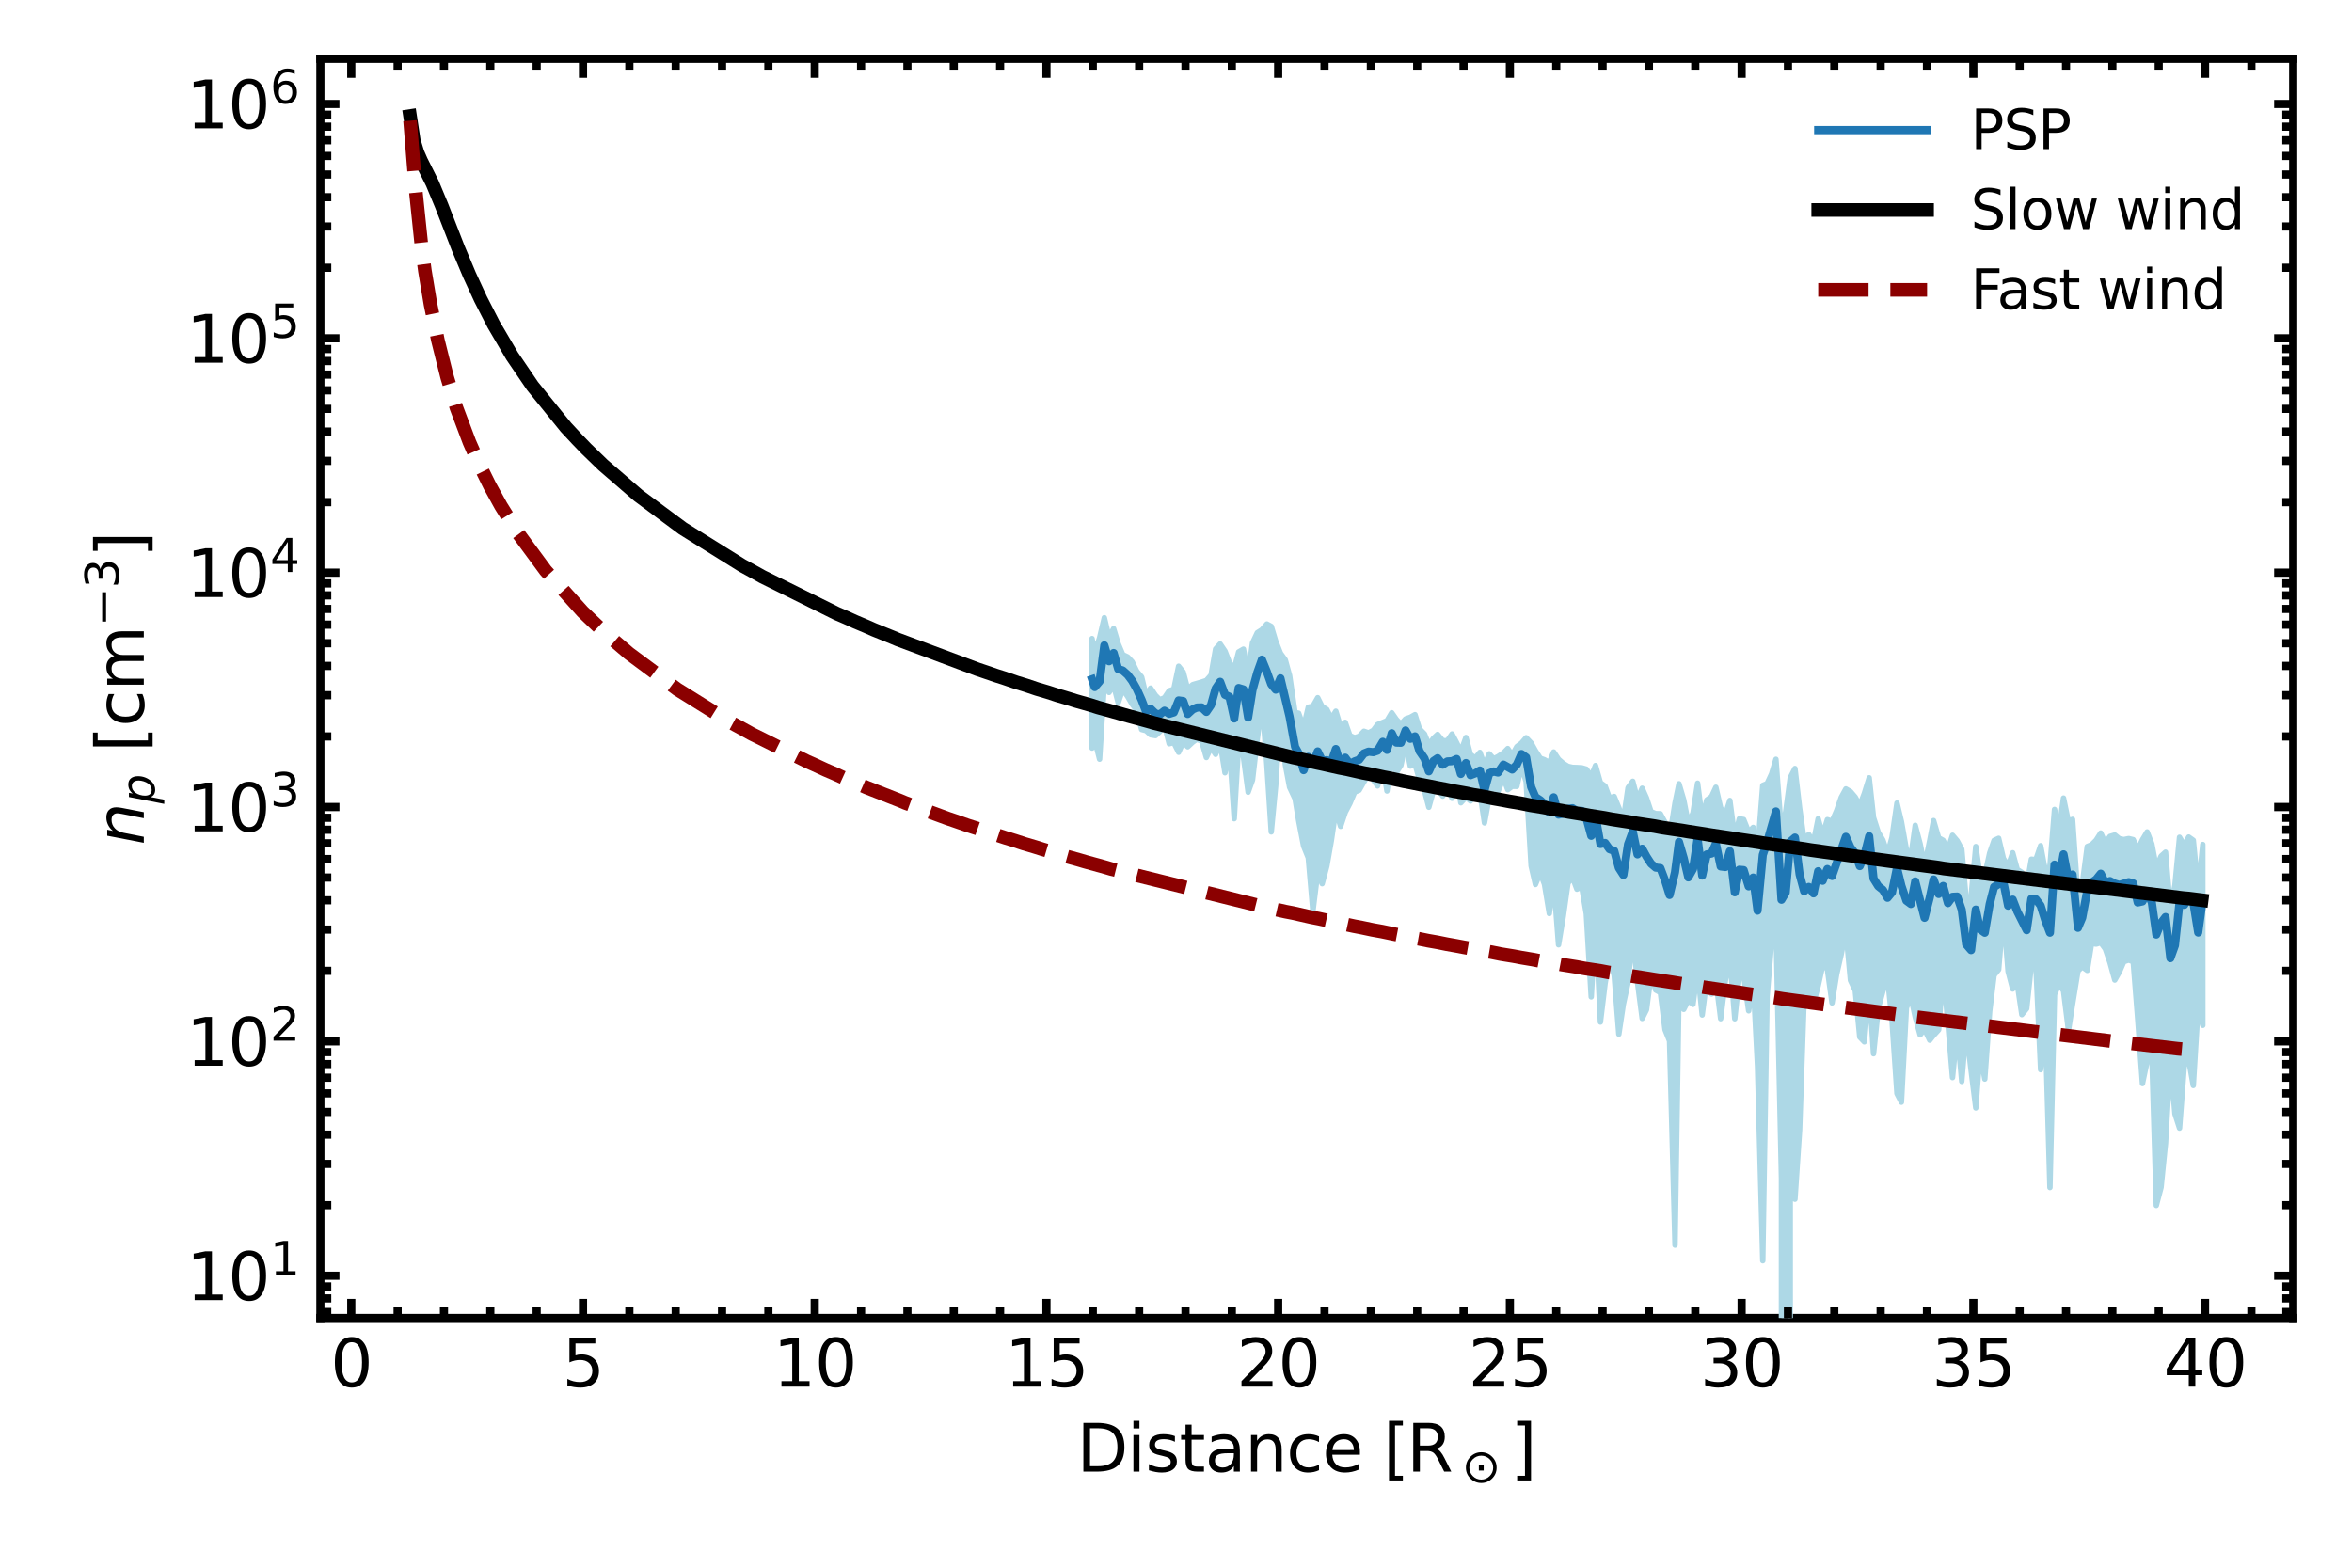 <?xml version="1.0" encoding="utf-8" standalone="no"?>
<!DOCTYPE svg PUBLIC "-//W3C//DTD SVG 1.1//EN"
  "http://www.w3.org/Graphics/SVG/1.1/DTD/svg11.dtd">
<svg xmlns:xlink="http://www.w3.org/1999/xlink" width="432pt" height="288pt" viewBox="0 0 432 288" xmlns="http://www.w3.org/2000/svg" version="1.1">
 <defs>
  <style type="text/css">*{stroke-linejoin: round; stroke-linecap: butt}</style>
 </defs>
 <g id="figure_1">
  <g id="patch_1">
   <path d="M 0 288 
L 432 288 
L 432 0 
L 0 0 
z
" style="fill: #ffffff"/>
  </g>
  <g id="axes_1">
   <g id="patch_2">
    <path d="M 58.848 242.124 
L 421.2 242.124 
L 421.2 10.8 
L 58.848 10.8 
z
" style="fill: #ffffff"/>
   </g>
   <g id="patch_3">
    <path d="M 58.848 242.124 
L 58.848 10.8 
" style="fill: none; stroke: #000000; stroke-width: 1.5; stroke-linejoin: miter; stroke-linecap: square"/>
   </g>
   <g id="patch_4">
    <path d="M 421.2 242.124 
L 421.2 10.8 
" style="fill: none; stroke: #000000; stroke-width: 1.5; stroke-linejoin: miter; stroke-linecap: square"/>
   </g>
   <g id="patch_5">
    <path d="M 58.848 242.124 
L 421.2 242.124 
" style="fill: none; stroke: #000000; stroke-width: 1.5; stroke-linejoin: miter; stroke-linecap: square"/>
   </g>
   <g id="patch_6">
    <path d="M 58.848 10.8 
L 421.2 10.8 
" style="fill: none; stroke: #000000; stroke-width: 1.5; stroke-linejoin: miter; stroke-linecap: square"/>
   </g>
   <g id="PolyCollection_1">
    <path d="M 200.578 117.313 
L 200.578 137.433 
L 201.076 135.941 
L 201.967 139.469 
L 202.837 125.564 
L 203.702 127.206 
L 204.542 125.883 
L 205.386 129.104 
L 206.225 126.629 
L 207.123 127.956 
L 207.94 129.353 
L 208.793 130.52 
L 209.686 134.015 
L 210.5 134.228 
L 211.339 134.994 
L 212.24 135.141 
L 213.048 134.382 
L 213.893 133.312 
L 214.749 136.629 
L 215.593 136.409 
L 216.484 138.203 
L 217.322 136.307 
L 218.151 137.194 
L 219.063 136.346 
L 219.84 135.793 
L 220.723 136.188 
L 221.575 139.161 
L 222.433 137.312 
L 223.275 138.584 
L 224.109 136.461 
L 224.999 141.965 
L 225.816 137.499 
L 226.692 150.402 
L 227.503 136.756 
L 228.388 139.104 
L 229.246 145.538 
L 230.052 143.285 
L 230.934 135.743 
L 231.78 128.965 
L 232.691 140.49 
L 233.496 152.828 
L 234.318 144.256 
L 235.185 130.762 
L 236.071 140.423 
L 236.867 144.619 
L 237.868 146.75 
L 238.523 150.698 
L 239.44 155.444 
L 240.299 157.579 
L 241.146 167.413 
L 242.028 160.28 
L 242.846 162.341 
L 243.704 159.104 
L 244.535 154.405 
L 245.356 148.796 
L 246.231 151.804 
L 247.083 149.236 
L 247.946 147.581 
L 248.814 145.522 
L 249.635 145.173 
L 250.514 143.637 
L 251.363 142.314 
L 252.235 143.285 
L 253.028 144.386 
L 253.978 140.684 
L 254.751 145.314 
L 255.622 139.427 
L 256.47 141.953 
L 257.304 140.619 
L 258.171 136.579 
L 259.039 140.734 
L 259.899 140.368 
L 260.722 143.229 
L 261.646 145.261 
L 262.439 148.297 
L 263.302 145.186 
L 264.051 145.003 
L 264.991 146.252 
L 265.84 144.655 
L 266.699 146.663 
L 267.541 143.018 
L 268.318 147.479 
L 269.253 146.466 
L 270.091 147.151 
L 270.967 145.392 
L 271.82 145.599 
L 272.661 151.173 
L 273.527 146.476 
L 274.347 144.397 
L 275.145 145.4 
L 276.14 142.898 
L 276.933 145.074 
L 277.742 144.458 
L 278.599 144.463 
L 279.448 140.762 
L 280.31 143.614 
L 281.226 159.073 
L 282.015 162.49 
L 282.9 160.36 
L 283.681 162.455 
L 284.567 167.828 
L 285.37 161.879 
L 286.262 173.57 
L 287.141 168.274 
L 287.995 162.233 
L 288.829 161.171 
L 289.637 163.351 
L 290.526 162.943 
L 291.359 167.863 
L 292.265 183.135 
L 293.053 169.51 
L 293.954 187.76 
L 294.812 180.678 
L 295.624 175.758 
L 296.486 179.251 
L 297.336 189.992 
L 298.168 184.465 
L 299.029 180.508 
L 299.895 171.698 
L 300.764 180.464 
L 301.625 187.1 
L 302.417 185.506 
L 303.257 179.111 
L 304.112 181.884 
L 304.967 182.344 
L 305.822 189.159 
L 306.653 191.244 
L 307.656 228.738 
L 308.384 182.161 
L 309.258 185.428 
L 310.098 183.765 
L 310.957 184.515 
L 311.807 178.229 
L 312.648 186.459 
L 313.49 179.911 
L 314.357 182.614 
L 315.157 180.007 
L 316.042 187.142 
L 316.902 180.206 
L 317.731 175.867 
L 318.632 187.152 
L 319.466 179.394 
L 320.265 179.164 
L 321.183 185.698 
L 322.015 180.176 
L 322.81 195.862 
L 323.775 231.609 
L 324.565 183.028 
L 325.4 172.988 
L 326.192 169.756 
L 327.208 216.498 
L 327.98 43329.432 
L 328.818 193.408 
L 329.685 220.303 
L 330.54 207.59 
L 331.372 183.355 
L 332.22 183.932 
L 333.092 184.361 
L 333.946 181.105 
L 334.773 177.399 
L 335.635 178.01 
L 336.496 184.243 
L 337.345 178.993 
L 338.179 175.332 
L 339.033 170.9 
L 339.886 180.112 
L 340.76 181.97 
L 341.593 190.527 
L 342.424 191.399 
L 343.319 181.56 
L 344.118 193.581 
L 344.993 185.21 
L 345.836 182.112 
L 346.689 179.502 
L 347.509 187.401 
L 348.425 200.9 
L 349.241 202.481 
L 350.157 185.131 
L 350.98 183.165 
L 351.777 186.835 
L 352.675 190.115 
L 353.49 189.096 
L 354.442 191.097 
L 355.147 190.209 
L 356.078 189.193 
L 356.902 178.409 
L 357.782 188.011 
L 358.627 197.96 
L 359.482 189.242 
L 360.322 198.671 
L 361.131 188.929 
L 362.037 196.625 
L 362.9 203.536 
L 363.687 193.241 
L 364.554 198.229 
L 365.454 185.793 
L 366.257 179.162 
L 367.101 178.121 
L 367.968 167.712 
L 368.834 178.454 
L 369.681 181.688 
L 370.52 180.725 
L 371.36 186.394 
L 372.251 185.287 
L 373.111 177.193 
L 373.938 177.293 
L 374.81 196.515 
L 375.634 187.606 
L 376.522 218.158 
L 377.363 182.673 
L 378.183 180.85 
L 379.014 182.024 
L 379.922 189.291 
L 380.671 184.487 
L 381.668 178.378 
L 382.446 177.61 
L 383.371 178.273 
L 384.165 173.301 
L 385.01 173.44 
L 385.85 173.169 
L 386.695 174.322 
L 387.545 176.831 
L 388.433 180.043 
L 389.271 178.563 
L 390.084 176.674 
L 390.986 176.365 
L 391.815 176.682 
L 392.64 187.206 
L 393.515 199.062 
L 394.374 194.968 
L 395.233 193.74 
L 396.056 221.451 
L 396.93 218.131 
L 397.75 210.022 
L 398.637 194.888 
L 399.481 204.619 
L 400.325 207.246 
L 401.196 195.765 
L 402.007 194.681 
L 402.85 199.415 
L 403.753 184.615 
L 404.597 188.358 
L 404.597 155.144 
L 404.597 155.144 
L 403.753 163.617 
L 402.85 154.366 
L 402.007 153.769 
L 401.196 155.303 
L 400.325 153.812 
L 399.481 162.595 
L 398.637 166.829 
L 397.75 156.553 
L 396.93 157.291 
L 396.056 159.387 
L 395.233 155.04 
L 394.374 152.828 
L 393.515 154.266 
L 392.64 156.067 
L 391.815 154.252 
L 390.986 154.052 
L 390.084 154.237 
L 389.271 154.079 
L 388.433 153.392 
L 387.545 153.658 
L 386.695 154.895 
L 385.85 153.031 
L 385.01 154.345 
L 384.165 155.192 
L 383.371 155.517 
L 382.446 162.543 
L 381.668 164.89 
L 380.671 150.524 
L 379.922 151.007 
L 379.014 146.613 
L 378.183 152.397 
L 377.363 148.701 
L 376.522 159.158 
L 375.634 159.822 
L 374.81 155.361 
L 373.938 157.919 
L 373.111 157.844 
L 372.251 162.844 
L 371.36 160.273 
L 370.52 159.741 
L 369.681 156.665 
L 368.834 159.106 
L 367.968 157.687 
L 367.101 154.001 
L 366.257 154.392 
L 365.454 156.713 
L 364.554 160.753 
L 363.687 160.825 
L 362.9 155.524 
L 362.037 164.695 
L 361.131 165.139 
L 360.322 155.993 
L 359.482 154.448 
L 358.627 153.442 
L 357.782 156.061 
L 356.902 154.369 
L 356.078 153.915 
L 355.147 150.748 
L 354.442 154.404 
L 353.49 159.064 
L 352.675 155.012 
L 351.777 151.605 
L 350.98 157.292 
L 350.157 156.091 
L 349.241 150.935 
L 348.425 147.526 
L 347.509 153.843 
L 346.689 156.84 
L 345.836 154.329 
L 344.993 152.901 
L 344.118 150.19 
L 343.319 142.888 
L 342.424 145.773 
L 341.593 147.975 
L 340.76 146.444 
L 339.886 145.423 
L 339.033 144.931 
L 338.179 146.499 
L 337.345 148.923 
L 336.496 150.873 
L 335.635 150.574 
L 334.773 153.416 
L 333.946 150.409 
L 333.092 154.63 
L 332.22 153.301 
L 331.372 154.358 
L 330.54 148.45 
L 329.685 141.181 
L 328.818 142.886 
L 327.98 149.141 
L 327.208 152.943 
L 326.192 139.488 
L 325.4 142.163 
L 324.565 143.96 
L 323.775 144.275 
L 322.81 156.478 
L 322.015 152.005 
L 321.183 152.845 
L 320.265 150.555 
L 319.466 150.422 
L 318.632 153.879 
L 317.731 147.051 
L 316.902 149.652 
L 316.042 148.432 
L 315.157 144.629 
L 314.357 146.357 
L 313.49 146.968 
L 312.648 150.422 
L 311.807 143.876 
L 310.957 149.352 
L 310.098 151.247 
L 309.258 146.94 
L 308.384 143.986 
L 307.656 147.518 
L 306.653 153.822 
L 305.822 151.07 
L 304.967 149.496 
L 304.112 149.466 
L 303.257 149.122 
L 302.417 146.603 
L 301.625 144.81 
L 300.764 146.859 
L 299.895 143.527 
L 299.029 144.713 
L 298.168 150.6 
L 297.336 148.392 
L 296.486 146.321 
L 295.624 146.603 
L 294.812 144.411 
L 293.954 143.797 
L 293.053 140.634 
L 292.265 142.604 
L 291.359 141.297 
L 290.526 141.058 
L 289.637 141.008 
L 288.829 140.979 
L 287.995 140.788 
L 287.141 140.258 
L 286.262 139.493 
L 285.37 138.148 
L 284.567 140.115 
L 283.681 139.576 
L 282.9 139.291 
L 282.015 137.907 
L 281.226 136.492 
L 280.31 135.531 
L 279.448 136.526 
L 278.599 137.168 
L 277.742 138.718 
L 276.933 137.515 
L 276.14 138.325 
L 275.145 138.992 
L 274.347 139.399 
L 273.527 138.49 
L 272.661 140.609 
L 271.82 138.222 
L 270.967 139.258 
L 270.091 138.628 
L 269.253 135.488 
L 268.318 138.051 
L 267.541 136.436 
L 266.699 134.843 
L 265.84 136.089 
L 264.991 136.067 
L 264.051 134.922 
L 263.302 135.624 
L 262.439 136.831 
L 261.646 134.84 
L 260.722 133.899 
L 259.899 131.288 
L 259.039 131.771 
L 258.171 132.067 
L 257.304 133.038 
L 256.47 132.156 
L 255.622 130.937 
L 254.751 132.402 
L 253.978 132.719 
L 253.028 133.106 
L 252.235 134.176 
L 251.363 134.636 
L 250.514 134.337 
L 249.635 135.267 
L 248.814 135.534 
L 247.946 135.141 
L 247.083 132.696 
L 246.231 133.541 
L 245.356 130.656 
L 244.535 131.992 
L 243.704 130.33 
L 242.846 129.821 
L 242.028 128.172 
L 241.146 129.728 
L 240.299 129.925 
L 239.44 133.574 
L 238.523 131.019 
L 237.868 130.906 
L 236.867 124.112 
L 236.071 121.23 
L 235.185 120.001 
L 234.318 117.796 
L 233.496 115.068 
L 232.691 114.637 
L 231.78 115.702 
L 230.934 116.239 
L 230.052 118.119 
L 229.246 123.982 
L 228.388 119.257 
L 227.503 119.768 
L 226.692 122.9 
L 225.816 121.732 
L 224.999 119.622 
L 224.109 118.301 
L 223.275 119.226 
L 222.433 124.037 
L 221.575 125.014 
L 220.723 125.295 
L 219.84 125.553 
L 219.063 125.775 
L 218.151 126.607 
L 217.322 123.449 
L 216.484 122.394 
L 215.593 126.617 
L 214.749 126.896 
L 213.893 128.176 
L 213.048 128.555 
L 212.24 127.758 
L 211.339 126.417 
L 210.5 127.736 
L 209.686 124.366 
L 208.793 123.317 
L 207.94 121.571 
L 207.123 120.691 
L 206.225 120.264 
L 205.386 118.269 
L 204.542 115.485 
L 203.702 117.094 
L 202.837 113.483 
L 201.967 117.173 
L 201.076 119.857 
L 200.578 117.313 
z
" clip-path="url(#p76d3fd7d3a)" style="fill: #add8e6; stroke: #add8e6"/>
   </g>
   <g id="line2d_1">
    <path d="M 200.578 124.788 
L 201.076 126.22 
L 201.967 125.177 
L 202.837 118.564 
L 203.702 121.475 
L 204.542 119.97 
L 205.386 122.912 
L 206.225 123.177 
L 207.123 123.973 
L 207.94 125.06 
L 208.793 126.574 
L 209.686 128.575 
L 210.5 130.702 
L 211.339 130.218 
L 212.24 131.088 
L 213.048 131.242 
L 213.893 130.568 
L 214.749 131.136 
L 215.593 130.879 
L 216.484 128.675 
L 217.322 128.794 
L 218.151 131.161 
L 219.063 130.323 
L 219.84 129.981 
L 220.723 129.96 
L 221.575 130.78 
L 222.433 129.52 
L 223.275 126.504 
L 224.109 125.258 
L 224.999 127.638 
L 225.816 128 
L 226.692 131.993 
L 227.503 126.395 
L 228.388 126.662 
L 229.246 131.812 
L 230.052 126.754 
L 230.934 123.556 
L 231.78 121.181 
L 232.691 123.411 
L 233.496 125.698 
L 234.318 126.691 
L 235.185 124.618 
L 236.867 131.685 
L 237.868 137.198 
L 238.523 138.381 
L 239.44 141.479 
L 240.299 139.047 
L 241.146 140.349 
L 242.028 138.044 
L 242.846 139.755 
L 243.704 139.655 
L 244.535 140.024 
L 245.356 137.607 
L 246.231 140.526 
L 247.083 139.194 
L 247.946 140.345 
L 248.814 139.869 
L 249.635 139.572 
L 250.514 138.415 
L 251.363 138.084 
L 252.235 138.181 
L 253.028 137.908 
L 253.978 136.28 
L 254.751 137.765 
L 255.622 134.704 
L 256.47 136.42 
L 257.304 136.446 
L 258.171 134.187 
L 259.039 135.721 
L 259.899 135.282 
L 260.722 137.988 
L 261.646 139.334 
L 262.439 141.699 
L 263.302 139.8 
L 264.051 139.291 
L 264.991 140.475 
L 265.84 139.885 
L 266.699 139.834 
L 267.541 139.439 
L 268.318 142.177 
L 269.253 140.183 
L 270.091 142.408 
L 270.967 142.074 
L 271.82 141.549 
L 272.661 145.155 
L 273.527 142.06 
L 274.347 141.731 
L 275.145 141.922 
L 276.14 140.472 
L 277.742 141.368 
L 278.599 140.462 
L 279.448 138.524 
L 280.31 139.139 
L 281.226 144.563 
L 282.015 146.42 
L 282.9 147.003 
L 283.681 147.715 
L 284.567 149.248 
L 285.37 146.477 
L 286.262 149.652 
L 287.141 149.446 
L 287.995 148.591 
L 288.829 148.472 
L 289.637 149.024 
L 290.526 148.966 
L 291.359 150.213 
L 292.265 153.538 
L 293.053 149.977 
L 293.954 155.056 
L 294.812 154.859 
L 295.624 155.995 
L 296.486 156.316 
L 297.336 159.433 
L 298.168 160.729 
L 299.029 155.102 
L 299.895 152.744 
L 300.764 156.951 
L 301.625 155.917 
L 302.417 157.363 
L 303.257 158.656 
L 304.112 159.385 
L 304.967 159.479 
L 305.822 161.738 
L 306.653 164.412 
L 307.656 160.237 
L 308.384 154.664 
L 309.258 157.654 
L 310.098 161.181 
L 310.957 159.658 
L 311.807 154.073 
L 312.648 160.842 
L 313.49 156.965 
L 314.357 156.804 
L 315.157 154.963 
L 316.042 159.171 
L 316.902 159.279 
L 317.731 156.383 
L 318.632 163.924 
L 319.466 159.782 
L 320.265 159.851 
L 321.183 162.829 
L 322.015 161.222 
L 322.81 167.291 
L 323.775 157.061 
L 324.565 154.738 
L 326.192 149.068 
L 327.208 165.288 
L 327.98 163.986 
L 328.818 154.632 
L 329.685 153.871 
L 330.54 160.635 
L 331.372 163.722 
L 332.22 162.941 
L 333.092 164.12 
L 333.946 160.059 
L 334.773 161.8 
L 335.635 159.656 
L 336.496 160.932 
L 339.033 153.728 
L 339.886 155.666 
L 340.76 156.798 
L 341.593 159.107 
L 342.424 157.171 
L 343.319 153.623 
L 344.118 161.398 
L 344.993 162.804 
L 345.836 163.475 
L 346.689 164.929 
L 347.509 163.929 
L 348.425 159.44 
L 349.241 162.744 
L 350.157 165.463 
L 350.98 166.07 
L 351.777 161.92 
L 353.49 168.605 
L 354.442 164.906 
L 355.147 161.569 
L 356.078 164.236 
L 356.902 162.765 
L 357.782 165.909 
L 358.627 164.749 
L 359.482 164.705 
L 360.322 167.136 
L 361.131 173.481 
L 362.037 174.54 
L 362.9 167.102 
L 363.687 170.744 
L 364.554 171.349 
L 365.454 166.091 
L 366.257 162.944 
L 367.101 162.415 
L 367.968 162.035 
L 368.834 166.381 
L 369.681 165.27 
L 370.52 167.432 
L 372.251 170.882 
L 373.111 165.12 
L 373.938 165.201 
L 374.81 166.358 
L 375.634 168.968 
L 376.522 171.337 
L 377.363 158.845 
L 378.183 161.665 
L 379.014 156.952 
L 379.922 161.697 
L 380.671 160.667 
L 381.668 170.443 
L 382.446 168.598 
L 383.371 163.628 
L 384.165 162.135 
L 385.01 161.554 
L 385.85 160.511 
L 386.695 162.192 
L 387.545 161.863 
L 388.433 162.324 
L 389.271 162.571 
L 390.986 162.06 
L 391.815 162.288 
L 392.64 165.789 
L 393.515 165.596 
L 394.374 163.921 
L 395.233 165.778 
L 396.056 171.682 
L 396.93 169.542 
L 397.75 168.471 
L 398.637 176.026 
L 399.481 173.677 
L 400.325 165.729 
L 401.196 166.23 
L 402.007 164.742 
L 402.85 165.717 
L 403.753 171.312 
L 404.597 165.181 
L 404.597 165.181 
" clip-path="url(#p76d3fd7d3a)" style="fill: none; stroke: #1f77b4; stroke-width: 1.5; stroke-linecap: square"/>
   </g>
   <g id="line2d_2">
    <path d="M 75.319 21.315 
L 76.001 25.792 
L 76.683 28.031 
L 77.364 29.581 
L 79.41 33.671 
L 81.114 37.761 
L 84.18 45.639 
L 86.225 50.504 
L 88.269 54.938 
L 90.654 59.588 
L 94.06 65.4 
L 97.808 70.911 
L 103.941 78.488 
L 105.984 80.683 
L 107.687 82.449 
L 110.753 85.419 
L 117.226 91.016 
L 125.402 97.086 
L 136.302 103.888 
L 138.346 105.008 
L 140.049 105.955 
L 153.675 112.714 
L 155.379 113.446 
L 157.082 114.221 
L 159.125 115.082 
L 160.488 115.685 
L 163.894 117.062 
L 164.916 117.493 
L 179.563 122.961 
L 180.585 123.305 
L 182.97 124.123 
L 184.333 124.553 
L 186.717 125.371 
L 188.418 125.888 
L 190.461 126.577 
L 192.505 127.18 
L 194.205 127.739 
L 196.249 128.342 
L 197.619 128.773 
L 200.348 129.547 
L 201.706 129.978 
L 205.45 131.011 
L 206.478 131.313 
L 210.907 132.518 
L 211.922 132.819 
L 237.47 139.148 
L 238.498 139.363 
L 241.899 140.138 
L 242.927 140.354 
L 245.986 141.042 
L 247.356 141.301 
L 250.415 141.99 
L 251.774 142.248 
L 254.159 142.764 
L 255.53 143.023 
L 257.916 143.539 
L 259.274 143.798 
L 260.975 144.142 
L 262.333 144.4 
L 264.046 144.745 
L 265.404 145.003 
L 267.105 145.348 
L 268.805 145.649 
L 270.518 145.993 
L 272.562 146.338 
L 274.262 146.682 
L 275.963 146.984 
L 277.321 147.242 
L 279.365 147.586 
L 281.078 147.931 
L 283.463 148.318 
L 284.822 148.576 
L 286.865 148.921 
L 288.223 149.179 
L 290.609 149.567 
L 291.979 149.825 
L 294.696 150.256 
L 296.066 150.514 
L 299.125 150.987 
L 300.495 151.246 
L 303.897 151.762 
L 305.255 152.021 
L 309.011 152.58 
L 310.027 152.753 
L 313.098 153.226 
L 314.113 153.398 
L 317.857 153.958 
L 318.885 154.13 
L 322.972 154.733 
L 324 154.905 
L 331.488 155.981 
L 332.516 156.154 
L 342.39 157.531 
L 343.405 157.704 
L 356.02 159.383 
L 357.035 159.555 
L 400.973 164.979 
L 402.001 165.065 
L 404.387 165.367 
L 404.387 165.367 
" clip-path="url(#p76d3fd7d3a)" style="fill: none; stroke: #000000; stroke-width: 2.5; stroke-linecap: square"/>
   </g>
   <g id="line2d_3">
    <path d="M 75.319 22.176 
L 76.342 34.876 
L 77.364 44.649 
L 78.047 49.772 
L 79.068 55.885 
L 80.432 62.516 
L 82.136 69.318 
L 83.84 74.914 
L 86.225 81.243 
L 87.928 85.118 
L 89.972 89.251 
L 92.017 92.953 
L 95.083 97.861 
L 100.193 104.793 
L 107.007 112.37 
L 108.71 114.006 
L 110.753 115.943 
L 115.523 120.033 
L 124.38 126.62 
L 133.918 132.561 
L 136.302 133.853 
L 138.005 134.8 
L 148.224 139.88 
L 149.588 140.483 
L 151.631 141.43 
L 153.334 142.162 
L 155.037 142.937 
L 157.762 144.056 
L 159.125 144.659 
L 165.256 147.07 
L 166.279 147.5 
L 174.114 150.385 
L 175.135 150.729 
L 177.86 151.676 
L 179.223 152.107 
L 181.608 152.925 
L 182.97 153.355 
L 184.673 153.915 
L 186.376 154.432 
L 188.075 154.991 
L 190.119 155.594 
L 191.489 156.024 
L 193.533 156.627 
L 194.891 157.058 
L 198.304 158.005 
L 199.32 158.306 
L 203.064 159.339 
L 204.092 159.641 
L 231.683 166.486 
L 232.698 166.701 
L 236.112 167.476 
L 237.47 167.735 
L 240.884 168.51 
L 242.242 168.768 
L 244.971 169.371 
L 246.329 169.629 
L 248.715 170.146 
L 250.073 170.404 
L 252.116 170.834 
L 253.817 171.136 
L 255.872 171.566 
L 257.231 171.825 
L 258.931 172.169 
L 260.632 172.47 
L 262.333 172.815 
L 264.046 173.116 
L 265.746 173.461 
L 267.447 173.762 
L 268.805 174.02 
L 270.518 174.322 
L 271.876 174.58 
L 273.92 174.924 
L 275.62 175.269 
L 278.006 175.656 
L 279.365 175.915 
L 281.42 176.259 
L 282.778 176.517 
L 285.507 176.948 
L 286.865 177.206 
L 289.593 177.637 
L 290.952 177.895 
L 294.023 178.368 
L 295.381 178.627 
L 298.782 179.143 
L 299.81 179.316 
L 302.869 179.789 
L 303.897 179.961 
L 307.298 180.478 
L 308.326 180.65 
L 312.07 181.21 
L 313.098 181.382 
L 319.57 182.329 
L 320.586 182.501 
L 326.373 183.319 
L 327.401 183.492 
L 335.232 184.568 
L 336.26 184.74 
L 350.22 186.591 
L 351.248 186.764 
L 389.741 191.499 
L 390.757 191.585 
L 399.958 192.662 
L 400.973 192.748 
L 404.729 193.178 
L 404.729 193.178 
" clip-path="url(#p76d3fd7d3a)" style="fill: none; stroke-dasharray: 9.25,4; stroke-dashoffset: 0; stroke: #8b0000; stroke-width: 2.5"/>
   </g>
   <g id="legend_1">
    <g id="line2d_4">
     <path d="M 333.956 23.898 
L 343.956 23.898 
L 353.956 23.898 
" style="fill: none; stroke: #1f77b4; stroke-width: 1.5; stroke-linecap: square"/>
    </g>
    <g id="text_1">
     <!-- PSP -->
     <g transform="translate(361.956 27.398) scale(0.1 -0.1)">
      <defs>
       <path id="DejaVuSans-50" d="M 1259 4147 
L 1259 2394 
L 2053 2394 
Q 2494 2394 2734 2622 
Q 2975 2850 2975 3272 
Q 2975 3691 2734 3919 
Q 2494 4147 2053 4147 
L 1259 4147 
z
M 628 4666 
L 2053 4666 
Q 2838 4666 3239 4311 
Q 3641 3956 3641 3272 
Q 3641 2581 3239 2228 
Q 2838 1875 2053 1875 
L 1259 1875 
L 1259 0 
L 628 0 
L 628 4666 
z
" transform="scale(0.016)"/>
       <path id="DejaVuSans-53" d="M 3425 4513 
L 3425 3897 
Q 3066 4069 2747 4153 
Q 2428 4238 2131 4238 
Q 1616 4238 1336 4038 
Q 1056 3838 1056 3469 
Q 1056 3159 1242 3001 
Q 1428 2844 1947 2747 
L 2328 2669 
Q 3034 2534 3370 2195 
Q 3706 1856 3706 1288 
Q 3706 609 3251 259 
Q 2797 -91 1919 -91 
Q 1588 -91 1214 -16 
Q 841 59 441 206 
L 441 856 
Q 825 641 1194 531 
Q 1563 422 1919 422 
Q 2459 422 2753 634 
Q 3047 847 3047 1241 
Q 3047 1584 2836 1778 
Q 2625 1972 2144 2069 
L 1759 2144 
Q 1053 2284 737 2584 
Q 422 2884 422 3419 
Q 422 4038 858 4394 
Q 1294 4750 2059 4750 
Q 2388 4750 2728 4690 
Q 3069 4631 3425 4513 
z
" transform="scale(0.016)"/>
      </defs>
      <use xlink:href="#DejaVuSans-50"/>
      <use xlink:href="#DejaVuSans-53" x="60.303"/>
      <use xlink:href="#DejaVuSans-50" x="123.779"/>
     </g>
    </g>
    <g id="line2d_5">
     <path d="M 333.956 38.577 
L 343.956 38.577 
L 353.956 38.577 
" style="fill: none; stroke: #000000; stroke-width: 2.5; stroke-linecap: square"/>
    </g>
    <g id="text_2">
     <!-- Slow wind -->
     <g transform="translate(361.956 42.077) scale(0.1 -0.1)">
      <defs>
       <path id="DejaVuSans-6c" d="M 603 4863 
L 1178 4863 
L 1178 0 
L 603 0 
L 603 4863 
z
" transform="scale(0.016)"/>
       <path id="DejaVuSans-6f" d="M 1959 3097 
Q 1497 3097 1228 2736 
Q 959 2375 959 1747 
Q 959 1119 1226 758 
Q 1494 397 1959 397 
Q 2419 397 2687 759 
Q 2956 1122 2956 1747 
Q 2956 2369 2687 2733 
Q 2419 3097 1959 3097 
z
M 1959 3584 
Q 2709 3584 3137 3096 
Q 3566 2609 3566 1747 
Q 3566 888 3137 398 
Q 2709 -91 1959 -91 
Q 1206 -91 779 398 
Q 353 888 353 1747 
Q 353 2609 779 3096 
Q 1206 3584 1959 3584 
z
" transform="scale(0.016)"/>
       <path id="DejaVuSans-77" d="M 269 3500 
L 844 3500 
L 1563 769 
L 2278 3500 
L 2956 3500 
L 3675 769 
L 4391 3500 
L 4966 3500 
L 4050 0 
L 3372 0 
L 2619 2869 
L 1863 0 
L 1184 0 
L 269 3500 
z
" transform="scale(0.016)"/>
       <path id="DejaVuSans-20" transform="scale(0.016)"/>
       <path id="DejaVuSans-69" d="M 603 3500 
L 1178 3500 
L 1178 0 
L 603 0 
L 603 3500 
z
M 603 4863 
L 1178 4863 
L 1178 4134 
L 603 4134 
L 603 4863 
z
" transform="scale(0.016)"/>
       <path id="DejaVuSans-6e" d="M 3513 2113 
L 3513 0 
L 2938 0 
L 2938 2094 
Q 2938 2591 2744 2837 
Q 2550 3084 2163 3084 
Q 1697 3084 1428 2787 
Q 1159 2491 1159 1978 
L 1159 0 
L 581 0 
L 581 3500 
L 1159 3500 
L 1159 2956 
Q 1366 3272 1645 3428 
Q 1925 3584 2291 3584 
Q 2894 3584 3203 3211 
Q 3513 2838 3513 2113 
z
" transform="scale(0.016)"/>
       <path id="DejaVuSans-64" d="M 2906 2969 
L 2906 4863 
L 3481 4863 
L 3481 0 
L 2906 0 
L 2906 525 
Q 2725 213 2448 61 
Q 2172 -91 1784 -91 
Q 1150 -91 751 415 
Q 353 922 353 1747 
Q 353 2572 751 3078 
Q 1150 3584 1784 3584 
Q 2172 3584 2448 3432 
Q 2725 3281 2906 2969 
z
M 947 1747 
Q 947 1113 1208 752 
Q 1469 391 1925 391 
Q 2381 391 2643 752 
Q 2906 1113 2906 1747 
Q 2906 2381 2643 2742 
Q 2381 3103 1925 3103 
Q 1469 3103 1208 2742 
Q 947 2381 947 1747 
z
" transform="scale(0.016)"/>
      </defs>
      <use xlink:href="#DejaVuSans-53"/>
      <use xlink:href="#DejaVuSans-6c" x="63.477"/>
      <use xlink:href="#DejaVuSans-6f" x="91.26"/>
      <use xlink:href="#DejaVuSans-77" x="152.441"/>
      <use xlink:href="#DejaVuSans-20" x="234.229"/>
      <use xlink:href="#DejaVuSans-77" x="266.016"/>
      <use xlink:href="#DejaVuSans-69" x="347.803"/>
      <use xlink:href="#DejaVuSans-6e" x="375.586"/>
      <use xlink:href="#DejaVuSans-64" x="438.965"/>
     </g>
    </g>
    <g id="line2d_6">
     <path d="M 333.956 53.255 
L 343.956 53.255 
L 353.956 53.255 
" style="fill: none; stroke-dasharray: 9.25,4; stroke-dashoffset: 0; stroke: #8b0000; stroke-width: 2.5"/>
    </g>
    <g id="text_3">
     <!-- Fast wind -->
     <g transform="translate(361.956 56.755) scale(0.1 -0.1)">
      <defs>
       <path id="DejaVuSans-46" d="M 628 4666 
L 3309 4666 
L 3309 4134 
L 1259 4134 
L 1259 2759 
L 3109 2759 
L 3109 2228 
L 1259 2228 
L 1259 0 
L 628 0 
L 628 4666 
z
" transform="scale(0.016)"/>
       <path id="DejaVuSans-61" d="M 2194 1759 
Q 1497 1759 1228 1600 
Q 959 1441 959 1056 
Q 959 750 1161 570 
Q 1363 391 1709 391 
Q 2188 391 2477 730 
Q 2766 1069 2766 1631 
L 2766 1759 
L 2194 1759 
z
M 3341 1997 
L 3341 0 
L 2766 0 
L 2766 531 
Q 2569 213 2275 61 
Q 1981 -91 1556 -91 
Q 1019 -91 701 211 
Q 384 513 384 1019 
Q 384 1609 779 1909 
Q 1175 2209 1959 2209 
L 2766 2209 
L 2766 2266 
Q 2766 2663 2505 2880 
Q 2244 3097 1772 3097 
Q 1472 3097 1187 3025 
Q 903 2953 641 2809 
L 641 3341 
Q 956 3463 1253 3523 
Q 1550 3584 1831 3584 
Q 2591 3584 2966 3190 
Q 3341 2797 3341 1997 
z
" transform="scale(0.016)"/>
       <path id="DejaVuSans-73" d="M 2834 3397 
L 2834 2853 
Q 2591 2978 2328 3040 
Q 2066 3103 1784 3103 
Q 1356 3103 1142 2972 
Q 928 2841 928 2578 
Q 928 2378 1081 2264 
Q 1234 2150 1697 2047 
L 1894 2003 
Q 2506 1872 2764 1633 
Q 3022 1394 3022 966 
Q 3022 478 2636 193 
Q 2250 -91 1575 -91 
Q 1294 -91 989 -36 
Q 684 19 347 128 
L 347 722 
Q 666 556 975 473 
Q 1284 391 1588 391 
Q 1994 391 2212 530 
Q 2431 669 2431 922 
Q 2431 1156 2273 1281 
Q 2116 1406 1581 1522 
L 1381 1569 
Q 847 1681 609 1914 
Q 372 2147 372 2553 
Q 372 3047 722 3315 
Q 1072 3584 1716 3584 
Q 2034 3584 2315 3537 
Q 2597 3491 2834 3397 
z
" transform="scale(0.016)"/>
       <path id="DejaVuSans-74" d="M 1172 4494 
L 1172 3500 
L 2356 3500 
L 2356 3053 
L 1172 3053 
L 1172 1153 
Q 1172 725 1289 603 
Q 1406 481 1766 481 
L 2356 481 
L 2356 0 
L 1766 0 
Q 1100 0 847 248 
Q 594 497 594 1153 
L 594 3053 
L 172 3053 
L 172 3500 
L 594 3500 
L 594 4494 
L 1172 4494 
z
" transform="scale(0.016)"/>
      </defs>
      <use xlink:href="#DejaVuSans-46"/>
      <use xlink:href="#DejaVuSans-61" x="48.395"/>
      <use xlink:href="#DejaVuSans-73" x="109.674"/>
      <use xlink:href="#DejaVuSans-74" x="161.773"/>
      <use xlink:href="#DejaVuSans-20" x="200.982"/>
      <use xlink:href="#DejaVuSans-77" x="232.77"/>
      <use xlink:href="#DejaVuSans-69" x="314.557"/>
      <use xlink:href="#DejaVuSans-6e" x="342.34"/>
      <use xlink:href="#DejaVuSans-64" x="405.719"/>
     </g>
    </g>
   </g>
   <g id="matplotlib.axis_1">
    <g id="xtick_1">
     <g id="line2d_7">
      <defs>
       <path id="mf8440dd6ef" d="M 0 0 
L 0 -3.5 
" style="stroke: #000000; stroke-width: 1.5"/>
      </defs>
      <g>
       <use xlink:href="#mf8440dd6ef" x="64.521" y="242.124" style="stroke: #000000; stroke-width: 1.5"/>
      </g>
     </g>
     <g id="line2d_8">
      <defs>
       <path id="m512afcf356" d="M 0 0 
L 0 3.5 
" style="stroke: #000000; stroke-width: 1.5"/>
      </defs>
      <g>
       <use xlink:href="#m512afcf356" x="64.521" y="10.8" style="stroke: #000000; stroke-width: 1.5"/>
      </g>
     </g>
     <g id="text_4">
      <!-- 0 -->
      <g transform="translate(60.704 254.742) scale(0.12 -0.12)">
       <defs>
        <path id="DejaVuSans-30" d="M 2034 4250 
Q 1547 4250 1301 3770 
Q 1056 3291 1056 2328 
Q 1056 1369 1301 889 
Q 1547 409 2034 409 
Q 2525 409 2770 889 
Q 3016 1369 3016 2328 
Q 3016 3291 2770 3770 
Q 2525 4250 2034 4250 
z
M 2034 4750 
Q 2819 4750 3233 4129 
Q 3647 3509 3647 2328 
Q 3647 1150 3233 529 
Q 2819 -91 2034 -91 
Q 1250 -91 836 529 
Q 422 1150 422 2328 
Q 422 3509 836 4129 
Q 1250 4750 2034 4750 
z
" transform="scale(0.016)"/>
       </defs>
       <use xlink:href="#DejaVuSans-30"/>
      </g>
     </g>
    </g>
    <g id="xtick_2">
     <g id="line2d_9">
      <g>
       <use xlink:href="#mf8440dd6ef" x="107.083" y="242.124" style="stroke: #000000; stroke-width: 1.5"/>
      </g>
     </g>
     <g id="line2d_10">
      <g>
       <use xlink:href="#m512afcf356" x="107.083" y="10.8" style="stroke: #000000; stroke-width: 1.5"/>
      </g>
     </g>
     <g id="text_5">
      <!-- 5 -->
      <g transform="translate(103.265 254.742) scale(0.12 -0.12)">
       <defs>
        <path id="DejaVuSans-35" d="M 691 4666 
L 3169 4666 
L 3169 4134 
L 1269 4134 
L 1269 2991 
Q 1406 3038 1543 3061 
Q 1681 3084 1819 3084 
Q 2600 3084 3056 2656 
Q 3513 2228 3513 1497 
Q 3513 744 3044 326 
Q 2575 -91 1722 -91 
Q 1428 -91 1123 -41 
Q 819 9 494 109 
L 494 744 
Q 775 591 1075 516 
Q 1375 441 1709 441 
Q 2250 441 2565 725 
Q 2881 1009 2881 1497 
Q 2881 1984 2565 2268 
Q 2250 2553 1709 2553 
Q 1456 2553 1204 2497 
Q 953 2441 691 2322 
L 691 4666 
z
" transform="scale(0.016)"/>
       </defs>
       <use xlink:href="#DejaVuSans-35"/>
      </g>
     </g>
    </g>
    <g id="xtick_3">
     <g id="line2d_11">
      <g>
       <use xlink:href="#mf8440dd6ef" x="149.644" y="242.124" style="stroke: #000000; stroke-width: 1.5"/>
      </g>
     </g>
     <g id="line2d_12">
      <g>
       <use xlink:href="#m512afcf356" x="149.644" y="10.8" style="stroke: #000000; stroke-width: 1.5"/>
      </g>
     </g>
     <g id="text_6">
      <!-- 10 -->
      <g transform="translate(142.009 254.742) scale(0.12 -0.12)">
       <defs>
        <path id="DejaVuSans-31" d="M 794 531 
L 1825 531 
L 1825 4091 
L 703 3866 
L 703 4441 
L 1819 4666 
L 2450 4666 
L 2450 531 
L 3481 531 
L 3481 0 
L 794 0 
L 794 531 
z
" transform="scale(0.016)"/>
       </defs>
       <use xlink:href="#DejaVuSans-31"/>
       <use xlink:href="#DejaVuSans-30" x="63.623"/>
      </g>
     </g>
    </g>
    <g id="xtick_4">
     <g id="line2d_13">
      <g>
       <use xlink:href="#mf8440dd6ef" x="192.205" y="242.124" style="stroke: #000000; stroke-width: 1.5"/>
      </g>
     </g>
     <g id="line2d_14">
      <g>
       <use xlink:href="#m512afcf356" x="192.205" y="10.8" style="stroke: #000000; stroke-width: 1.5"/>
      </g>
     </g>
     <g id="text_7">
      <!-- 15 -->
      <g transform="translate(184.57 254.742) scale(0.12 -0.12)">
       <use xlink:href="#DejaVuSans-31"/>
       <use xlink:href="#DejaVuSans-35" x="63.623"/>
      </g>
     </g>
    </g>
    <g id="xtick_5">
     <g id="line2d_15">
      <g>
       <use xlink:href="#mf8440dd6ef" x="234.766" y="242.124" style="stroke: #000000; stroke-width: 1.5"/>
      </g>
     </g>
     <g id="line2d_16">
      <g>
       <use xlink:href="#m512afcf356" x="234.766" y="10.8" style="stroke: #000000; stroke-width: 1.5"/>
      </g>
     </g>
     <g id="text_8">
      <!-- 20 -->
      <g transform="translate(227.131 254.742) scale(0.12 -0.12)">
       <defs>
        <path id="DejaVuSans-32" d="M 1228 531 
L 3431 531 
L 3431 0 
L 469 0 
L 469 531 
Q 828 903 1448 1529 
Q 2069 2156 2228 2338 
Q 2531 2678 2651 2914 
Q 2772 3150 2772 3378 
Q 2772 3750 2511 3984 
Q 2250 4219 1831 4219 
Q 1534 4219 1204 4116 
Q 875 4013 500 3803 
L 500 4441 
Q 881 4594 1212 4672 
Q 1544 4750 1819 4750 
Q 2544 4750 2975 4387 
Q 3406 4025 3406 3419 
Q 3406 3131 3298 2873 
Q 3191 2616 2906 2266 
Q 2828 2175 2409 1742 
Q 1991 1309 1228 531 
z
" transform="scale(0.016)"/>
       </defs>
       <use xlink:href="#DejaVuSans-32"/>
       <use xlink:href="#DejaVuSans-30" x="63.623"/>
      </g>
     </g>
    </g>
    <g id="xtick_6">
     <g id="line2d_17">
      <g>
       <use xlink:href="#mf8440dd6ef" x="277.327" y="242.124" style="stroke: #000000; stroke-width: 1.5"/>
      </g>
     </g>
     <g id="line2d_18">
      <g>
       <use xlink:href="#m512afcf356" x="277.327" y="10.8" style="stroke: #000000; stroke-width: 1.5"/>
      </g>
     </g>
     <g id="text_9">
      <!-- 25 -->
      <g transform="translate(269.692 254.742) scale(0.12 -0.12)">
       <use xlink:href="#DejaVuSans-32"/>
       <use xlink:href="#DejaVuSans-35" x="63.623"/>
      </g>
     </g>
    </g>
    <g id="xtick_7">
     <g id="line2d_19">
      <g>
       <use xlink:href="#mf8440dd6ef" x="319.889" y="242.124" style="stroke: #000000; stroke-width: 1.5"/>
      </g>
     </g>
     <g id="line2d_20">
      <g>
       <use xlink:href="#m512afcf356" x="319.889" y="10.8" style="stroke: #000000; stroke-width: 1.5"/>
      </g>
     </g>
     <g id="text_10">
      <!-- 30 -->
      <g transform="translate(312.254 254.742) scale(0.12 -0.12)">
       <defs>
        <path id="DejaVuSans-33" d="M 2597 2516 
Q 3050 2419 3304 2112 
Q 3559 1806 3559 1356 
Q 3559 666 3084 287 
Q 2609 -91 1734 -91 
Q 1441 -91 1130 -33 
Q 819 25 488 141 
L 488 750 
Q 750 597 1062 519 
Q 1375 441 1716 441 
Q 2309 441 2620 675 
Q 2931 909 2931 1356 
Q 2931 1769 2642 2001 
Q 2353 2234 1838 2234 
L 1294 2234 
L 1294 2753 
L 1863 2753 
Q 2328 2753 2575 2939 
Q 2822 3125 2822 3475 
Q 2822 3834 2567 4026 
Q 2313 4219 1838 4219 
Q 1578 4219 1281 4162 
Q 984 4106 628 3988 
L 628 4550 
Q 988 4650 1302 4700 
Q 1616 4750 1894 4750 
Q 2613 4750 3031 4423 
Q 3450 4097 3450 3541 
Q 3450 3153 3228 2886 
Q 3006 2619 2597 2516 
z
" transform="scale(0.016)"/>
       </defs>
       <use xlink:href="#DejaVuSans-33"/>
       <use xlink:href="#DejaVuSans-30" x="63.623"/>
      </g>
     </g>
    </g>
    <g id="xtick_8">
     <g id="line2d_21">
      <g>
       <use xlink:href="#mf8440dd6ef" x="362.45" y="242.124" style="stroke: #000000; stroke-width: 1.5"/>
      </g>
     </g>
     <g id="line2d_22">
      <g>
       <use xlink:href="#m512afcf356" x="362.45" y="10.8" style="stroke: #000000; stroke-width: 1.5"/>
      </g>
     </g>
     <g id="text_11">
      <!-- 35 -->
      <g transform="translate(354.815 254.742) scale(0.12 -0.12)">
       <use xlink:href="#DejaVuSans-33"/>
       <use xlink:href="#DejaVuSans-35" x="63.623"/>
      </g>
     </g>
    </g>
    <g id="xtick_9">
     <g id="line2d_23">
      <g>
       <use xlink:href="#mf8440dd6ef" x="405.011" y="242.124" style="stroke: #000000; stroke-width: 1.5"/>
      </g>
     </g>
     <g id="line2d_24">
      <g>
       <use xlink:href="#m512afcf356" x="405.011" y="10.8" style="stroke: #000000; stroke-width: 1.5"/>
      </g>
     </g>
     <g id="text_12">
      <!-- 40 -->
      <g transform="translate(397.376 254.742) scale(0.12 -0.12)">
       <defs>
        <path id="DejaVuSans-34" d="M 2419 4116 
L 825 1625 
L 2419 1625 
L 2419 4116 
z
M 2253 4666 
L 3047 4666 
L 3047 1625 
L 3713 1625 
L 3713 1100 
L 3047 1100 
L 3047 0 
L 2419 0 
L 2419 1100 
L 313 1100 
L 313 1709 
L 2253 4666 
z
" transform="scale(0.016)"/>
       </defs>
       <use xlink:href="#DejaVuSans-34"/>
       <use xlink:href="#DejaVuSans-30" x="63.623"/>
      </g>
     </g>
    </g>
    <g id="xtick_10">
     <g id="line2d_25">
      <defs>
       <path id="m1095a9289d" d="M 0 0 
L 0 -2 
" style="stroke: #000000; stroke-width: 1.5"/>
      </defs>
      <g>
       <use xlink:href="#m1095a9289d" x="73.034" y="242.124" style="stroke: #000000; stroke-width: 1.5"/>
      </g>
     </g>
     <g id="line2d_26">
      <defs>
       <path id="mcb100f5afe" d="M 0 0 
L 0 2 
" style="stroke: #000000; stroke-width: 1.5"/>
      </defs>
      <g>
       <use xlink:href="#mcb100f5afe" x="73.034" y="10.8" style="stroke: #000000; stroke-width: 1.5"/>
      </g>
     </g>
    </g>
    <g id="xtick_11">
     <g id="line2d_27">
      <g>
       <use xlink:href="#m1095a9289d" x="81.546" y="242.124" style="stroke: #000000; stroke-width: 1.5"/>
      </g>
     </g>
     <g id="line2d_28">
      <g>
       <use xlink:href="#mcb100f5afe" x="81.546" y="10.8" style="stroke: #000000; stroke-width: 1.5"/>
      </g>
     </g>
    </g>
    <g id="xtick_12">
     <g id="line2d_29">
      <g>
       <use xlink:href="#m1095a9289d" x="90.058" y="242.124" style="stroke: #000000; stroke-width: 1.5"/>
      </g>
     </g>
     <g id="line2d_30">
      <g>
       <use xlink:href="#mcb100f5afe" x="90.058" y="10.8" style="stroke: #000000; stroke-width: 1.5"/>
      </g>
     </g>
    </g>
    <g id="xtick_13">
     <g id="line2d_31">
      <g>
       <use xlink:href="#m1095a9289d" x="98.57" y="242.124" style="stroke: #000000; stroke-width: 1.5"/>
      </g>
     </g>
     <g id="line2d_32">
      <g>
       <use xlink:href="#mcb100f5afe" x="98.57" y="10.8" style="stroke: #000000; stroke-width: 1.5"/>
      </g>
     </g>
    </g>
    <g id="xtick_14">
     <g id="line2d_33">
      <g>
       <use xlink:href="#m1095a9289d" x="115.595" y="242.124" style="stroke: #000000; stroke-width: 1.5"/>
      </g>
     </g>
     <g id="line2d_34">
      <g>
       <use xlink:href="#mcb100f5afe" x="115.595" y="10.8" style="stroke: #000000; stroke-width: 1.5"/>
      </g>
     </g>
    </g>
    <g id="xtick_15">
     <g id="line2d_35">
      <g>
       <use xlink:href="#m1095a9289d" x="124.107" y="242.124" style="stroke: #000000; stroke-width: 1.5"/>
      </g>
     </g>
     <g id="line2d_36">
      <g>
       <use xlink:href="#mcb100f5afe" x="124.107" y="10.8" style="stroke: #000000; stroke-width: 1.5"/>
      </g>
     </g>
    </g>
    <g id="xtick_16">
     <g id="line2d_37">
      <g>
       <use xlink:href="#m1095a9289d" x="132.619" y="242.124" style="stroke: #000000; stroke-width: 1.5"/>
      </g>
     </g>
     <g id="line2d_38">
      <g>
       <use xlink:href="#mcb100f5afe" x="132.619" y="10.8" style="stroke: #000000; stroke-width: 1.5"/>
      </g>
     </g>
    </g>
    <g id="xtick_17">
     <g id="line2d_39">
      <g>
       <use xlink:href="#m1095a9289d" x="141.132" y="242.124" style="stroke: #000000; stroke-width: 1.5"/>
      </g>
     </g>
     <g id="line2d_40">
      <g>
       <use xlink:href="#mcb100f5afe" x="141.132" y="10.8" style="stroke: #000000; stroke-width: 1.5"/>
      </g>
     </g>
    </g>
    <g id="xtick_18">
     <g id="line2d_41">
      <g>
       <use xlink:href="#m1095a9289d" x="158.156" y="242.124" style="stroke: #000000; stroke-width: 1.5"/>
      </g>
     </g>
     <g id="line2d_42">
      <g>
       <use xlink:href="#mcb100f5afe" x="158.156" y="10.8" style="stroke: #000000; stroke-width: 1.5"/>
      </g>
     </g>
    </g>
    <g id="xtick_19">
     <g id="line2d_43">
      <g>
       <use xlink:href="#m1095a9289d" x="166.668" y="242.124" style="stroke: #000000; stroke-width: 1.5"/>
      </g>
     </g>
     <g id="line2d_44">
      <g>
       <use xlink:href="#mcb100f5afe" x="166.668" y="10.8" style="stroke: #000000; stroke-width: 1.5"/>
      </g>
     </g>
    </g>
    <g id="xtick_20">
     <g id="line2d_45">
      <g>
       <use xlink:href="#m1095a9289d" x="175.181" y="242.124" style="stroke: #000000; stroke-width: 1.5"/>
      </g>
     </g>
     <g id="line2d_46">
      <g>
       <use xlink:href="#mcb100f5afe" x="175.181" y="10.8" style="stroke: #000000; stroke-width: 1.5"/>
      </g>
     </g>
    </g>
    <g id="xtick_21">
     <g id="line2d_47">
      <g>
       <use xlink:href="#m1095a9289d" x="183.693" y="242.124" style="stroke: #000000; stroke-width: 1.5"/>
      </g>
     </g>
     <g id="line2d_48">
      <g>
       <use xlink:href="#mcb100f5afe" x="183.693" y="10.8" style="stroke: #000000; stroke-width: 1.5"/>
      </g>
     </g>
    </g>
    <g id="xtick_22">
     <g id="line2d_49">
      <g>
       <use xlink:href="#m1095a9289d" x="200.717" y="242.124" style="stroke: #000000; stroke-width: 1.5"/>
      </g>
     </g>
     <g id="line2d_50">
      <g>
       <use xlink:href="#mcb100f5afe" x="200.717" y="10.8" style="stroke: #000000; stroke-width: 1.5"/>
      </g>
     </g>
    </g>
    <g id="xtick_23">
     <g id="line2d_51">
      <g>
       <use xlink:href="#m1095a9289d" x="209.229" y="242.124" style="stroke: #000000; stroke-width: 1.5"/>
      </g>
     </g>
     <g id="line2d_52">
      <g>
       <use xlink:href="#mcb100f5afe" x="209.229" y="10.8" style="stroke: #000000; stroke-width: 1.5"/>
      </g>
     </g>
    </g>
    <g id="xtick_24">
     <g id="line2d_53">
      <g>
       <use xlink:href="#m1095a9289d" x="217.742" y="242.124" style="stroke: #000000; stroke-width: 1.5"/>
      </g>
     </g>
     <g id="line2d_54">
      <g>
       <use xlink:href="#mcb100f5afe" x="217.742" y="10.8" style="stroke: #000000; stroke-width: 1.5"/>
      </g>
     </g>
    </g>
    <g id="xtick_25">
     <g id="line2d_55">
      <g>
       <use xlink:href="#m1095a9289d" x="226.254" y="242.124" style="stroke: #000000; stroke-width: 1.5"/>
      </g>
     </g>
     <g id="line2d_56">
      <g>
       <use xlink:href="#mcb100f5afe" x="226.254" y="10.8" style="stroke: #000000; stroke-width: 1.5"/>
      </g>
     </g>
    </g>
    <g id="xtick_26">
     <g id="line2d_57">
      <g>
       <use xlink:href="#m1095a9289d" x="243.278" y="242.124" style="stroke: #000000; stroke-width: 1.5"/>
      </g>
     </g>
     <g id="line2d_58">
      <g>
       <use xlink:href="#mcb100f5afe" x="243.278" y="10.8" style="stroke: #000000; stroke-width: 1.5"/>
      </g>
     </g>
    </g>
    <g id="xtick_27">
     <g id="line2d_59">
      <g>
       <use xlink:href="#m1095a9289d" x="251.791" y="242.124" style="stroke: #000000; stroke-width: 1.5"/>
      </g>
     </g>
     <g id="line2d_60">
      <g>
       <use xlink:href="#mcb100f5afe" x="251.791" y="10.8" style="stroke: #000000; stroke-width: 1.5"/>
      </g>
     </g>
    </g>
    <g id="xtick_28">
     <g id="line2d_61">
      <g>
       <use xlink:href="#m1095a9289d" x="260.303" y="242.124" style="stroke: #000000; stroke-width: 1.5"/>
      </g>
     </g>
     <g id="line2d_62">
      <g>
       <use xlink:href="#mcb100f5afe" x="260.303" y="10.8" style="stroke: #000000; stroke-width: 1.5"/>
      </g>
     </g>
    </g>
    <g id="xtick_29">
     <g id="line2d_63">
      <g>
       <use xlink:href="#m1095a9289d" x="268.815" y="242.124" style="stroke: #000000; stroke-width: 1.5"/>
      </g>
     </g>
     <g id="line2d_64">
      <g>
       <use xlink:href="#mcb100f5afe" x="268.815" y="10.8" style="stroke: #000000; stroke-width: 1.5"/>
      </g>
     </g>
    </g>
    <g id="xtick_30">
     <g id="line2d_65">
      <g>
       <use xlink:href="#m1095a9289d" x="285.84" y="242.124" style="stroke: #000000; stroke-width: 1.5"/>
      </g>
     </g>
     <g id="line2d_66">
      <g>
       <use xlink:href="#mcb100f5afe" x="285.84" y="10.8" style="stroke: #000000; stroke-width: 1.5"/>
      </g>
     </g>
    </g>
    <g id="xtick_31">
     <g id="line2d_67">
      <g>
       <use xlink:href="#m1095a9289d" x="294.352" y="242.124" style="stroke: #000000; stroke-width: 1.5"/>
      </g>
     </g>
     <g id="line2d_68">
      <g>
       <use xlink:href="#mcb100f5afe" x="294.352" y="10.8" style="stroke: #000000; stroke-width: 1.5"/>
      </g>
     </g>
    </g>
    <g id="xtick_32">
     <g id="line2d_69">
      <g>
       <use xlink:href="#m1095a9289d" x="302.864" y="242.124" style="stroke: #000000; stroke-width: 1.5"/>
      </g>
     </g>
     <g id="line2d_70">
      <g>
       <use xlink:href="#mcb100f5afe" x="302.864" y="10.8" style="stroke: #000000; stroke-width: 1.5"/>
      </g>
     </g>
    </g>
    <g id="xtick_33">
     <g id="line2d_71">
      <g>
       <use xlink:href="#m1095a9289d" x="311.376" y="242.124" style="stroke: #000000; stroke-width: 1.5"/>
      </g>
     </g>
     <g id="line2d_72">
      <g>
       <use xlink:href="#mcb100f5afe" x="311.376" y="10.8" style="stroke: #000000; stroke-width: 1.5"/>
      </g>
     </g>
    </g>
    <g id="xtick_34">
     <g id="line2d_73">
      <g>
       <use xlink:href="#m1095a9289d" x="328.401" y="242.124" style="stroke: #000000; stroke-width: 1.5"/>
      </g>
     </g>
     <g id="line2d_74">
      <g>
       <use xlink:href="#mcb100f5afe" x="328.401" y="10.8" style="stroke: #000000; stroke-width: 1.5"/>
      </g>
     </g>
    </g>
    <g id="xtick_35">
     <g id="line2d_75">
      <g>
       <use xlink:href="#m1095a9289d" x="336.913" y="242.124" style="stroke: #000000; stroke-width: 1.5"/>
      </g>
     </g>
     <g id="line2d_76">
      <g>
       <use xlink:href="#mcb100f5afe" x="336.913" y="10.8" style="stroke: #000000; stroke-width: 1.5"/>
      </g>
     </g>
    </g>
    <g id="xtick_36">
     <g id="line2d_77">
      <g>
       <use xlink:href="#m1095a9289d" x="345.425" y="242.124" style="stroke: #000000; stroke-width: 1.5"/>
      </g>
     </g>
     <g id="line2d_78">
      <g>
       <use xlink:href="#mcb100f5afe" x="345.425" y="10.8" style="stroke: #000000; stroke-width: 1.5"/>
      </g>
     </g>
    </g>
    <g id="xtick_37">
     <g id="line2d_79">
      <g>
       <use xlink:href="#m1095a9289d" x="353.937" y="242.124" style="stroke: #000000; stroke-width: 1.5"/>
      </g>
     </g>
     <g id="line2d_80">
      <g>
       <use xlink:href="#mcb100f5afe" x="353.937" y="10.8" style="stroke: #000000; stroke-width: 1.5"/>
      </g>
     </g>
    </g>
    <g id="xtick_38">
     <g id="line2d_81">
      <g>
       <use xlink:href="#m1095a9289d" x="370.962" y="242.124" style="stroke: #000000; stroke-width: 1.5"/>
      </g>
     </g>
     <g id="line2d_82">
      <g>
       <use xlink:href="#mcb100f5afe" x="370.962" y="10.8" style="stroke: #000000; stroke-width: 1.5"/>
      </g>
     </g>
    </g>
    <g id="xtick_39">
     <g id="line2d_83">
      <g>
       <use xlink:href="#m1095a9289d" x="379.474" y="242.124" style="stroke: #000000; stroke-width: 1.5"/>
      </g>
     </g>
     <g id="line2d_84">
      <g>
       <use xlink:href="#mcb100f5afe" x="379.474" y="10.8" style="stroke: #000000; stroke-width: 1.5"/>
      </g>
     </g>
    </g>
    <g id="xtick_40">
     <g id="line2d_85">
      <g>
       <use xlink:href="#m1095a9289d" x="387.986" y="242.124" style="stroke: #000000; stroke-width: 1.5"/>
      </g>
     </g>
     <g id="line2d_86">
      <g>
       <use xlink:href="#mcb100f5afe" x="387.986" y="10.8" style="stroke: #000000; stroke-width: 1.5"/>
      </g>
     </g>
    </g>
    <g id="xtick_41">
     <g id="line2d_87">
      <g>
       <use xlink:href="#m1095a9289d" x="396.499" y="242.124" style="stroke: #000000; stroke-width: 1.5"/>
      </g>
     </g>
     <g id="line2d_88">
      <g>
       <use xlink:href="#mcb100f5afe" x="396.499" y="10.8" style="stroke: #000000; stroke-width: 1.5"/>
      </g>
     </g>
    </g>
    <g id="xtick_42">
     <g id="line2d_89">
      <g>
       <use xlink:href="#m1095a9289d" x="413.523" y="242.124" style="stroke: #000000; stroke-width: 1.5"/>
      </g>
     </g>
     <g id="line2d_90">
      <g>
       <use xlink:href="#mcb100f5afe" x="413.523" y="10.8" style="stroke: #000000; stroke-width: 1.5"/>
      </g>
     </g>
    </g>
    <g id="text_13">
     <!-- Distance [R$_\odot$] -->
     <g transform="translate(197.784 270.356) scale(0.12 -0.12)">
      <defs>
       <path id="DejaVuSans-44" d="M 1259 4147 
L 1259 519 
L 2022 519 
Q 2988 519 3436 956 
Q 3884 1394 3884 2338 
Q 3884 3275 3436 3711 
Q 2988 4147 2022 4147 
L 1259 4147 
z
M 628 4666 
L 1925 4666 
Q 3281 4666 3915 4102 
Q 4550 3538 4550 2338 
Q 4550 1131 3912 565 
Q 3275 0 1925 0 
L 628 0 
L 628 4666 
z
" transform="scale(0.016)"/>
       <path id="DejaVuSans-63" d="M 3122 3366 
L 3122 2828 
Q 2878 2963 2633 3030 
Q 2388 3097 2138 3097 
Q 1578 3097 1268 2742 
Q 959 2388 959 1747 
Q 959 1106 1268 751 
Q 1578 397 2138 397 
Q 2388 397 2633 464 
Q 2878 531 3122 666 
L 3122 134 
Q 2881 22 2623 -34 
Q 2366 -91 2075 -91 
Q 1284 -91 818 406 
Q 353 903 353 1747 
Q 353 2603 823 3093 
Q 1294 3584 2113 3584 
Q 2378 3584 2631 3529 
Q 2884 3475 3122 3366 
z
" transform="scale(0.016)"/>
       <path id="DejaVuSans-65" d="M 3597 1894 
L 3597 1613 
L 953 1613 
Q 991 1019 1311 708 
Q 1631 397 2203 397 
Q 2534 397 2845 478 
Q 3156 559 3463 722 
L 3463 178 
Q 3153 47 2828 -22 
Q 2503 -91 2169 -91 
Q 1331 -91 842 396 
Q 353 884 353 1716 
Q 353 2575 817 3079 
Q 1281 3584 2069 3584 
Q 2775 3584 3186 3129 
Q 3597 2675 3597 1894 
z
M 3022 2063 
Q 3016 2534 2758 2815 
Q 2500 3097 2075 3097 
Q 1594 3097 1305 2825 
Q 1016 2553 972 2059 
L 3022 2063 
z
" transform="scale(0.016)"/>
       <path id="DejaVuSans-5b" d="M 550 4863 
L 1875 4863 
L 1875 4416 
L 1125 4416 
L 1125 -397 
L 1875 -397 
L 1875 -844 
L 550 -844 
L 550 4863 
z
" transform="scale(0.016)"/>
       <path id="DejaVuSans-52" d="M 2841 2188 
Q 3044 2119 3236 1894 
Q 3428 1669 3622 1275 
L 4263 0 
L 3584 0 
L 2988 1197 
Q 2756 1666 2539 1819 
Q 2322 1972 1947 1972 
L 1259 1972 
L 1259 0 
L 628 0 
L 628 4666 
L 2053 4666 
Q 2853 4666 3247 4331 
Q 3641 3997 3641 3322 
Q 3641 2881 3436 2590 
Q 3231 2300 2841 2188 
z
M 1259 4147 
L 1259 2491 
L 2053 2491 
Q 2509 2491 2742 2702 
Q 2975 2913 2975 3322 
Q 2975 3731 2742 3939 
Q 2509 4147 2053 4147 
L 1259 4147 
z
" transform="scale(0.016)"/>
       <path id="DejaVuSans-2299" d="M 2350 2403 
L 3013 2403 
L 3013 1609 
L 2350 1609 
L 2350 2403 
z
M 3306 3522 
Q 3016 3644 2681 3644 
Q 2347 3644 2056 3522 
Q 1769 3400 1531 3163 
Q 1291 2922 1172 2634 
Q 1053 2347 1053 2006 
Q 1053 1675 1172 1387 
Q 1291 1100 1531 859 
Q 1769 622 2056 500 
Q 2347 378 2681 378 
Q 3016 378 3306 500 
Q 3594 622 3831 859 
Q 4072 1100 4190 1387 
Q 4309 1675 4309 2006 
Q 4309 2347 4190 2634 
Q 4072 2922 3831 3163 
Q 3594 3400 3306 3522 
z
M 1878 3956 
Q 2250 4113 2681 4113 
Q 3113 4113 3484 3956 
Q 3856 3800 4163 3494 
Q 4472 3184 4625 2813 
Q 4778 2444 4778 2006 
Q 4778 1578 4625 1206 
Q 4472 838 4163 528 
Q 3856 222 3484 65 
Q 3113 -91 2681 -91 
Q 2250 -91 1878 65 
Q 1506 222 1200 528 
Q 891 838 738 1206 
Q 584 1578 584 2006 
Q 584 2444 738 2813 
Q 891 3184 1200 3494 
Q 1506 3800 1878 3956 
z
" transform="scale(0.016)"/>
       <path id="DejaVuSans-5d" d="M 1947 4863 
L 1947 -844 
L 622 -844 
L 622 -397 
L 1369 -397 
L 1369 4416 
L 622 4416 
L 622 4863 
L 1947 4863 
z
" transform="scale(0.016)"/>
      </defs>
      <use xlink:href="#DejaVuSans-44" transform="translate(0 0.016)"/>
      <use xlink:href="#DejaVuSans-69" transform="translate(77.002 0.016)"/>
      <use xlink:href="#DejaVuSans-73" transform="translate(104.785 0.016)"/>
      <use xlink:href="#DejaVuSans-74" transform="translate(156.885 0.016)"/>
      <use xlink:href="#DejaVuSans-61" transform="translate(196.094 0.016)"/>
      <use xlink:href="#DejaVuSans-6e" transform="translate(257.373 0.016)"/>
      <use xlink:href="#DejaVuSans-63" transform="translate(320.752 0.016)"/>
      <use xlink:href="#DejaVuSans-65" transform="translate(375.732 0.016)"/>
      <use xlink:href="#DejaVuSans-20" transform="translate(437.256 0.016)"/>
      <use xlink:href="#DejaVuSans-5b" transform="translate(469.043 0.016)"/>
      <use xlink:href="#DejaVuSans-52" transform="translate(504.932 0.016)"/>
      <use xlink:href="#DejaVuSans-2299" transform="translate(589.009 -16.391) scale(0.7)"/>
      <use xlink:href="#DejaVuSans-5d" transform="translate(664.033 0.016)"/>
     </g>
    </g>
   </g>
   <g id="matplotlib.axis_2">
    <g id="ytick_1">
     <g id="line2d_91">
      <defs>
       <path id="m55630eb4eb" d="M 0 0 
L 3.5 0 
" style="stroke: #000000; stroke-width: 1.5"/>
      </defs>
      <g>
       <use xlink:href="#m55630eb4eb" x="58.848" y="234.362" style="stroke: #000000; stroke-width: 1.5"/>
      </g>
     </g>
     <g id="line2d_92">
      <defs>
       <path id="m33a7f6335d" d="M 0 0 
L -3.5 0 
" style="stroke: #000000; stroke-width: 1.5"/>
      </defs>
      <g>
       <use xlink:href="#m33a7f6335d" x="421.2" y="234.362" style="stroke: #000000; stroke-width: 1.5"/>
      </g>
     </g>
     <g id="text_14">
      <!-- $\mathdefault{10^{1}}$ -->
      <g transform="translate(34.228 238.921) scale(0.12 -0.12)">
       <use xlink:href="#DejaVuSans-31" transform="translate(0 0.684)"/>
       <use xlink:href="#DejaVuSans-30" transform="translate(63.623 0.684)"/>
       <use xlink:href="#DejaVuSans-31" transform="translate(128.203 38.966) scale(0.7)"/>
      </g>
     </g>
    </g>
    <g id="ytick_2">
     <g id="line2d_93">
      <g>
       <use xlink:href="#m55630eb4eb" x="58.848" y="191.31" style="stroke: #000000; stroke-width: 1.5"/>
      </g>
     </g>
     <g id="line2d_94">
      <g>
       <use xlink:href="#m33a7f6335d" x="421.2" y="191.31" style="stroke: #000000; stroke-width: 1.5"/>
      </g>
     </g>
     <g id="text_15">
      <!-- $\mathdefault{10^{2}}$ -->
      <g transform="translate(34.228 195.869) scale(0.12 -0.12)">
       <use xlink:href="#DejaVuSans-31" transform="translate(0 0.766)"/>
       <use xlink:href="#DejaVuSans-30" transform="translate(63.623 0.766)"/>
       <use xlink:href="#DejaVuSans-32" transform="translate(128.203 39.047) scale(0.7)"/>
      </g>
     </g>
    </g>
    <g id="ytick_3">
     <g id="line2d_95">
      <g>
       <use xlink:href="#m55630eb4eb" x="58.848" y="148.258" style="stroke: #000000; stroke-width: 1.5"/>
      </g>
     </g>
     <g id="line2d_96">
      <g>
       <use xlink:href="#m33a7f6335d" x="421.2" y="148.258" style="stroke: #000000; stroke-width: 1.5"/>
      </g>
     </g>
     <g id="text_16">
      <!-- $\mathdefault{10^{3}}$ -->
      <g transform="translate(34.228 152.817) scale(0.12 -0.12)">
       <use xlink:href="#DejaVuSans-31" transform="translate(0 0.766)"/>
       <use xlink:href="#DejaVuSans-30" transform="translate(63.623 0.766)"/>
       <use xlink:href="#DejaVuSans-33" transform="translate(128.203 39.047) scale(0.7)"/>
      </g>
     </g>
    </g>
    <g id="ytick_4">
     <g id="line2d_97">
      <g>
       <use xlink:href="#m55630eb4eb" x="58.848" y="105.206" style="stroke: #000000; stroke-width: 1.5"/>
      </g>
     </g>
     <g id="line2d_98">
      <g>
       <use xlink:href="#m33a7f6335d" x="421.2" y="105.206" style="stroke: #000000; stroke-width: 1.5"/>
      </g>
     </g>
     <g id="text_17">
      <!-- $\mathdefault{10^{4}}$ -->
      <g transform="translate(34.228 109.765) scale(0.12 -0.12)">
       <use xlink:href="#DejaVuSans-31" transform="translate(0 0.684)"/>
       <use xlink:href="#DejaVuSans-30" transform="translate(63.623 0.684)"/>
       <use xlink:href="#DejaVuSans-34" transform="translate(128.203 38.966) scale(0.7)"/>
      </g>
     </g>
    </g>
    <g id="ytick_5">
     <g id="line2d_99">
      <g>
       <use xlink:href="#m55630eb4eb" x="58.848" y="62.154" style="stroke: #000000; stroke-width: 1.5"/>
      </g>
     </g>
     <g id="line2d_100">
      <g>
       <use xlink:href="#m33a7f6335d" x="421.2" y="62.154" style="stroke: #000000; stroke-width: 1.5"/>
      </g>
     </g>
     <g id="text_18">
      <!-- $\mathdefault{10^{5}}$ -->
      <g transform="translate(34.228 66.713) scale(0.12 -0.12)">
       <use xlink:href="#DejaVuSans-31" transform="translate(0 0.684)"/>
       <use xlink:href="#DejaVuSans-30" transform="translate(63.623 0.684)"/>
       <use xlink:href="#DejaVuSans-35" transform="translate(128.203 38.966) scale(0.7)"/>
      </g>
     </g>
    </g>
    <g id="ytick_6">
     <g id="line2d_101">
      <g>
       <use xlink:href="#m55630eb4eb" x="58.848" y="19.102" style="stroke: #000000; stroke-width: 1.5"/>
      </g>
     </g>
     <g id="line2d_102">
      <g>
       <use xlink:href="#m33a7f6335d" x="421.2" y="19.102" style="stroke: #000000; stroke-width: 1.5"/>
      </g>
     </g>
     <g id="text_19">
      <!-- $\mathdefault{10^{6}}$ -->
      <g transform="translate(34.228 23.661) scale(0.12 -0.12)">
       <defs>
        <path id="DejaVuSans-36" d="M 2113 2584 
Q 1688 2584 1439 2293 
Q 1191 2003 1191 1497 
Q 1191 994 1439 701 
Q 1688 409 2113 409 
Q 2538 409 2786 701 
Q 3034 994 3034 1497 
Q 3034 2003 2786 2293 
Q 2538 2584 2113 2584 
z
M 3366 4563 
L 3366 3988 
Q 3128 4100 2886 4159 
Q 2644 4219 2406 4219 
Q 1781 4219 1451 3797 
Q 1122 3375 1075 2522 
Q 1259 2794 1537 2939 
Q 1816 3084 2150 3084 
Q 2853 3084 3261 2657 
Q 3669 2231 3669 1497 
Q 3669 778 3244 343 
Q 2819 -91 2113 -91 
Q 1303 -91 875 529 
Q 447 1150 447 2328 
Q 447 3434 972 4092 
Q 1497 4750 2381 4750 
Q 2619 4750 2861 4703 
Q 3103 4656 3366 4563 
z
" transform="scale(0.016)"/>
       </defs>
       <use xlink:href="#DejaVuSans-31" transform="translate(0 0.766)"/>
       <use xlink:href="#DejaVuSans-30" transform="translate(63.623 0.766)"/>
       <use xlink:href="#DejaVuSans-36" transform="translate(128.203 39.047) scale(0.7)"/>
      </g>
     </g>
    </g>
    <g id="ytick_7">
     <g id="line2d_103">
      <defs>
       <path id="m1a95346759" d="M 0 0 
L 2 0 
" style="stroke: #000000; stroke-width: 1.5"/>
      </defs>
      <g>
       <use xlink:href="#m1a95346759" x="58.848" y="241.031" style="stroke: #000000; stroke-width: 1.5"/>
      </g>
     </g>
     <g id="line2d_104">
      <defs>
       <path id="m15e018a056" d="M 0 0 
L -2 0 
" style="stroke: #000000; stroke-width: 1.5"/>
      </defs>
      <g>
       <use xlink:href="#m15e018a056" x="421.2" y="241.031" style="stroke: #000000; stroke-width: 1.5"/>
      </g>
     </g>
    </g>
    <g id="ytick_8">
     <g id="line2d_105">
      <g>
       <use xlink:href="#m1a95346759" x="58.848" y="238.534" style="stroke: #000000; stroke-width: 1.5"/>
      </g>
     </g>
     <g id="line2d_106">
      <g>
       <use xlink:href="#m15e018a056" x="421.2" y="238.534" style="stroke: #000000; stroke-width: 1.5"/>
      </g>
     </g>
    </g>
    <g id="ytick_9">
     <g id="line2d_107">
      <g>
       <use xlink:href="#m1a95346759" x="58.848" y="236.332" style="stroke: #000000; stroke-width: 1.5"/>
      </g>
     </g>
     <g id="line2d_108">
      <g>
       <use xlink:href="#m15e018a056" x="421.2" y="236.332" style="stroke: #000000; stroke-width: 1.5"/>
      </g>
     </g>
    </g>
    <g id="ytick_10">
     <g id="line2d_109">
      <g>
       <use xlink:href="#m1a95346759" x="58.848" y="221.402" style="stroke: #000000; stroke-width: 1.5"/>
      </g>
     </g>
     <g id="line2d_110">
      <g>
       <use xlink:href="#m15e018a056" x="421.2" y="221.402" style="stroke: #000000; stroke-width: 1.5"/>
      </g>
     </g>
    </g>
    <g id="ytick_11">
     <g id="line2d_111">
      <g>
       <use xlink:href="#m1a95346759" x="58.848" y="213.821" style="stroke: #000000; stroke-width: 1.5"/>
      </g>
     </g>
     <g id="line2d_112">
      <g>
       <use xlink:href="#m15e018a056" x="421.2" y="213.821" style="stroke: #000000; stroke-width: 1.5"/>
      </g>
     </g>
    </g>
    <g id="ytick_12">
     <g id="line2d_113">
      <g>
       <use xlink:href="#m1a95346759" x="58.848" y="208.442" style="stroke: #000000; stroke-width: 1.5"/>
      </g>
     </g>
     <g id="line2d_114">
      <g>
       <use xlink:href="#m15e018a056" x="421.2" y="208.442" style="stroke: #000000; stroke-width: 1.5"/>
      </g>
     </g>
    </g>
    <g id="ytick_13">
     <g id="line2d_115">
      <g>
       <use xlink:href="#m1a95346759" x="58.848" y="204.27" style="stroke: #000000; stroke-width: 1.5"/>
      </g>
     </g>
     <g id="line2d_116">
      <g>
       <use xlink:href="#m15e018a056" x="421.2" y="204.27" style="stroke: #000000; stroke-width: 1.5"/>
      </g>
     </g>
    </g>
    <g id="ytick_14">
     <g id="line2d_117">
      <g>
       <use xlink:href="#m1a95346759" x="58.848" y="200.861" style="stroke: #000000; stroke-width: 1.5"/>
      </g>
     </g>
     <g id="line2d_118">
      <g>
       <use xlink:href="#m15e018a056" x="421.2" y="200.861" style="stroke: #000000; stroke-width: 1.5"/>
      </g>
     </g>
    </g>
    <g id="ytick_15">
     <g id="line2d_119">
      <g>
       <use xlink:href="#m1a95346759" x="58.848" y="197.979" style="stroke: #000000; stroke-width: 1.5"/>
      </g>
     </g>
     <g id="line2d_120">
      <g>
       <use xlink:href="#m15e018a056" x="421.2" y="197.979" style="stroke: #000000; stroke-width: 1.5"/>
      </g>
     </g>
    </g>
    <g id="ytick_16">
     <g id="line2d_121">
      <g>
       <use xlink:href="#m1a95346759" x="58.848" y="195.482" style="stroke: #000000; stroke-width: 1.5"/>
      </g>
     </g>
     <g id="line2d_122">
      <g>
       <use xlink:href="#m15e018a056" x="421.2" y="195.482" style="stroke: #000000; stroke-width: 1.5"/>
      </g>
     </g>
    </g>
    <g id="ytick_17">
     <g id="line2d_123">
      <g>
       <use xlink:href="#m1a95346759" x="58.848" y="193.28" style="stroke: #000000; stroke-width: 1.5"/>
      </g>
     </g>
     <g id="line2d_124">
      <g>
       <use xlink:href="#m15e018a056" x="421.2" y="193.28" style="stroke: #000000; stroke-width: 1.5"/>
      </g>
     </g>
    </g>
    <g id="ytick_18">
     <g id="line2d_125">
      <g>
       <use xlink:href="#m1a95346759" x="58.848" y="178.35" style="stroke: #000000; stroke-width: 1.5"/>
      </g>
     </g>
     <g id="line2d_126">
      <g>
       <use xlink:href="#m15e018a056" x="421.2" y="178.35" style="stroke: #000000; stroke-width: 1.5"/>
      </g>
     </g>
    </g>
    <g id="ytick_19">
     <g id="line2d_127">
      <g>
       <use xlink:href="#m1a95346759" x="58.848" y="170.769" style="stroke: #000000; stroke-width: 1.5"/>
      </g>
     </g>
     <g id="line2d_128">
      <g>
       <use xlink:href="#m15e018a056" x="421.2" y="170.769" style="stroke: #000000; stroke-width: 1.5"/>
      </g>
     </g>
    </g>
    <g id="ytick_20">
     <g id="line2d_129">
      <g>
       <use xlink:href="#m1a95346759" x="58.848" y="165.39" style="stroke: #000000; stroke-width: 1.5"/>
      </g>
     </g>
     <g id="line2d_130">
      <g>
       <use xlink:href="#m15e018a056" x="421.2" y="165.39" style="stroke: #000000; stroke-width: 1.5"/>
      </g>
     </g>
    </g>
    <g id="ytick_21">
     <g id="line2d_131">
      <g>
       <use xlink:href="#m1a95346759" x="58.848" y="161.218" style="stroke: #000000; stroke-width: 1.5"/>
      </g>
     </g>
     <g id="line2d_132">
      <g>
       <use xlink:href="#m15e018a056" x="421.2" y="161.218" style="stroke: #000000; stroke-width: 1.5"/>
      </g>
     </g>
    </g>
    <g id="ytick_22">
     <g id="line2d_133">
      <g>
       <use xlink:href="#m1a95346759" x="58.848" y="157.809" style="stroke: #000000; stroke-width: 1.5"/>
      </g>
     </g>
     <g id="line2d_134">
      <g>
       <use xlink:href="#m15e018a056" x="421.2" y="157.809" style="stroke: #000000; stroke-width: 1.5"/>
      </g>
     </g>
    </g>
    <g id="ytick_23">
     <g id="line2d_135">
      <g>
       <use xlink:href="#m1a95346759" x="58.848" y="154.927" style="stroke: #000000; stroke-width: 1.5"/>
      </g>
     </g>
     <g id="line2d_136">
      <g>
       <use xlink:href="#m15e018a056" x="421.2" y="154.927" style="stroke: #000000; stroke-width: 1.5"/>
      </g>
     </g>
    </g>
    <g id="ytick_24">
     <g id="line2d_137">
      <g>
       <use xlink:href="#m1a95346759" x="58.848" y="152.43" style="stroke: #000000; stroke-width: 1.5"/>
      </g>
     </g>
     <g id="line2d_138">
      <g>
       <use xlink:href="#m15e018a056" x="421.2" y="152.43" style="stroke: #000000; stroke-width: 1.5"/>
      </g>
     </g>
    </g>
    <g id="ytick_25">
     <g id="line2d_139">
      <g>
       <use xlink:href="#m1a95346759" x="58.848" y="150.228" style="stroke: #000000; stroke-width: 1.5"/>
      </g>
     </g>
     <g id="line2d_140">
      <g>
       <use xlink:href="#m15e018a056" x="421.2" y="150.228" style="stroke: #000000; stroke-width: 1.5"/>
      </g>
     </g>
    </g>
    <g id="ytick_26">
     <g id="line2d_141">
      <g>
       <use xlink:href="#m1a95346759" x="58.848" y="135.298" style="stroke: #000000; stroke-width: 1.5"/>
      </g>
     </g>
     <g id="line2d_142">
      <g>
       <use xlink:href="#m15e018a056" x="421.2" y="135.298" style="stroke: #000000; stroke-width: 1.5"/>
      </g>
     </g>
    </g>
    <g id="ytick_27">
     <g id="line2d_143">
      <g>
       <use xlink:href="#m1a95346759" x="58.848" y="127.717" style="stroke: #000000; stroke-width: 1.5"/>
      </g>
     </g>
     <g id="line2d_144">
      <g>
       <use xlink:href="#m15e018a056" x="421.2" y="127.717" style="stroke: #000000; stroke-width: 1.5"/>
      </g>
     </g>
    </g>
    <g id="ytick_28">
     <g id="line2d_145">
      <g>
       <use xlink:href="#m1a95346759" x="58.848" y="122.338" style="stroke: #000000; stroke-width: 1.5"/>
      </g>
     </g>
     <g id="line2d_146">
      <g>
       <use xlink:href="#m15e018a056" x="421.2" y="122.338" style="stroke: #000000; stroke-width: 1.5"/>
      </g>
     </g>
    </g>
    <g id="ytick_29">
     <g id="line2d_147">
      <g>
       <use xlink:href="#m1a95346759" x="58.848" y="118.166" style="stroke: #000000; stroke-width: 1.5"/>
      </g>
     </g>
     <g id="line2d_148">
      <g>
       <use xlink:href="#m15e018a056" x="421.2" y="118.166" style="stroke: #000000; stroke-width: 1.5"/>
      </g>
     </g>
    </g>
    <g id="ytick_30">
     <g id="line2d_149">
      <g>
       <use xlink:href="#m1a95346759" x="58.848" y="114.757" style="stroke: #000000; stroke-width: 1.5"/>
      </g>
     </g>
     <g id="line2d_150">
      <g>
       <use xlink:href="#m15e018a056" x="421.2" y="114.757" style="stroke: #000000; stroke-width: 1.5"/>
      </g>
     </g>
    </g>
    <g id="ytick_31">
     <g id="line2d_151">
      <g>
       <use xlink:href="#m1a95346759" x="58.848" y="111.875" style="stroke: #000000; stroke-width: 1.5"/>
      </g>
     </g>
     <g id="line2d_152">
      <g>
       <use xlink:href="#m15e018a056" x="421.2" y="111.875" style="stroke: #000000; stroke-width: 1.5"/>
      </g>
     </g>
    </g>
    <g id="ytick_32">
     <g id="line2d_153">
      <g>
       <use xlink:href="#m1a95346759" x="58.848" y="109.378" style="stroke: #000000; stroke-width: 1.5"/>
      </g>
     </g>
     <g id="line2d_154">
      <g>
       <use xlink:href="#m15e018a056" x="421.2" y="109.378" style="stroke: #000000; stroke-width: 1.5"/>
      </g>
     </g>
    </g>
    <g id="ytick_33">
     <g id="line2d_155">
      <g>
       <use xlink:href="#m1a95346759" x="58.848" y="107.176" style="stroke: #000000; stroke-width: 1.5"/>
      </g>
     </g>
     <g id="line2d_156">
      <g>
       <use xlink:href="#m15e018a056" x="421.2" y="107.176" style="stroke: #000000; stroke-width: 1.5"/>
      </g>
     </g>
    </g>
    <g id="ytick_34">
     <g id="line2d_157">
      <g>
       <use xlink:href="#m1a95346759" x="58.848" y="92.246" style="stroke: #000000; stroke-width: 1.5"/>
      </g>
     </g>
     <g id="line2d_158">
      <g>
       <use xlink:href="#m15e018a056" x="421.2" y="92.246" style="stroke: #000000; stroke-width: 1.5"/>
      </g>
     </g>
    </g>
    <g id="ytick_35">
     <g id="line2d_159">
      <g>
       <use xlink:href="#m1a95346759" x="58.848" y="84.665" style="stroke: #000000; stroke-width: 1.5"/>
      </g>
     </g>
     <g id="line2d_160">
      <g>
       <use xlink:href="#m15e018a056" x="421.2" y="84.665" style="stroke: #000000; stroke-width: 1.5"/>
      </g>
     </g>
    </g>
    <g id="ytick_36">
     <g id="line2d_161">
      <g>
       <use xlink:href="#m1a95346759" x="58.848" y="79.286" style="stroke: #000000; stroke-width: 1.5"/>
      </g>
     </g>
     <g id="line2d_162">
      <g>
       <use xlink:href="#m15e018a056" x="421.2" y="79.286" style="stroke: #000000; stroke-width: 1.5"/>
      </g>
     </g>
    </g>
    <g id="ytick_37">
     <g id="line2d_163">
      <g>
       <use xlink:href="#m1a95346759" x="58.848" y="75.114" style="stroke: #000000; stroke-width: 1.5"/>
      </g>
     </g>
     <g id="line2d_164">
      <g>
       <use xlink:href="#m15e018a056" x="421.2" y="75.114" style="stroke: #000000; stroke-width: 1.5"/>
      </g>
     </g>
    </g>
    <g id="ytick_38">
     <g id="line2d_165">
      <g>
       <use xlink:href="#m1a95346759" x="58.848" y="71.705" style="stroke: #000000; stroke-width: 1.5"/>
      </g>
     </g>
     <g id="line2d_166">
      <g>
       <use xlink:href="#m15e018a056" x="421.2" y="71.705" style="stroke: #000000; stroke-width: 1.5"/>
      </g>
     </g>
    </g>
    <g id="ytick_39">
     <g id="line2d_167">
      <g>
       <use xlink:href="#m1a95346759" x="58.848" y="68.823" style="stroke: #000000; stroke-width: 1.5"/>
      </g>
     </g>
     <g id="line2d_168">
      <g>
       <use xlink:href="#m15e018a056" x="421.2" y="68.823" style="stroke: #000000; stroke-width: 1.5"/>
      </g>
     </g>
    </g>
    <g id="ytick_40">
     <g id="line2d_169">
      <g>
       <use xlink:href="#m1a95346759" x="58.848" y="66.326" style="stroke: #000000; stroke-width: 1.5"/>
      </g>
     </g>
     <g id="line2d_170">
      <g>
       <use xlink:href="#m15e018a056" x="421.2" y="66.326" style="stroke: #000000; stroke-width: 1.5"/>
      </g>
     </g>
    </g>
    <g id="ytick_41">
     <g id="line2d_171">
      <g>
       <use xlink:href="#m1a95346759" x="58.848" y="64.124" style="stroke: #000000; stroke-width: 1.5"/>
      </g>
     </g>
     <g id="line2d_172">
      <g>
       <use xlink:href="#m15e018a056" x="421.2" y="64.124" style="stroke: #000000; stroke-width: 1.5"/>
      </g>
     </g>
    </g>
    <g id="ytick_42">
     <g id="line2d_173">
      <g>
       <use xlink:href="#m1a95346759" x="58.848" y="49.194" style="stroke: #000000; stroke-width: 1.5"/>
      </g>
     </g>
     <g id="line2d_174">
      <g>
       <use xlink:href="#m15e018a056" x="421.2" y="49.194" style="stroke: #000000; stroke-width: 1.5"/>
      </g>
     </g>
    </g>
    <g id="ytick_43">
     <g id="line2d_175">
      <g>
       <use xlink:href="#m1a95346759" x="58.848" y="41.613" style="stroke: #000000; stroke-width: 1.5"/>
      </g>
     </g>
     <g id="line2d_176">
      <g>
       <use xlink:href="#m15e018a056" x="421.2" y="41.613" style="stroke: #000000; stroke-width: 1.5"/>
      </g>
     </g>
    </g>
    <g id="ytick_44">
     <g id="line2d_177">
      <g>
       <use xlink:href="#m1a95346759" x="58.848" y="36.234" style="stroke: #000000; stroke-width: 1.5"/>
      </g>
     </g>
     <g id="line2d_178">
      <g>
       <use xlink:href="#m15e018a056" x="421.2" y="36.234" style="stroke: #000000; stroke-width: 1.5"/>
      </g>
     </g>
    </g>
    <g id="ytick_45">
     <g id="line2d_179">
      <g>
       <use xlink:href="#m1a95346759" x="58.848" y="32.062" style="stroke: #000000; stroke-width: 1.5"/>
      </g>
     </g>
     <g id="line2d_180">
      <g>
       <use xlink:href="#m15e018a056" x="421.2" y="32.062" style="stroke: #000000; stroke-width: 1.5"/>
      </g>
     </g>
    </g>
    <g id="ytick_46">
     <g id="line2d_181">
      <g>
       <use xlink:href="#m1a95346759" x="58.848" y="28.653" style="stroke: #000000; stroke-width: 1.5"/>
      </g>
     </g>
     <g id="line2d_182">
      <g>
       <use xlink:href="#m15e018a056" x="421.2" y="28.653" style="stroke: #000000; stroke-width: 1.5"/>
      </g>
     </g>
    </g>
    <g id="ytick_47">
     <g id="line2d_183">
      <g>
       <use xlink:href="#m1a95346759" x="58.848" y="25.771" style="stroke: #000000; stroke-width: 1.5"/>
      </g>
     </g>
     <g id="line2d_184">
      <g>
       <use xlink:href="#m15e018a056" x="421.2" y="25.771" style="stroke: #000000; stroke-width: 1.5"/>
      </g>
     </g>
    </g>
    <g id="ytick_48">
     <g id="line2d_185">
      <g>
       <use xlink:href="#m1a95346759" x="58.848" y="23.274" style="stroke: #000000; stroke-width: 1.5"/>
      </g>
     </g>
     <g id="line2d_186">
      <g>
       <use xlink:href="#m15e018a056" x="421.2" y="23.274" style="stroke: #000000; stroke-width: 1.5"/>
      </g>
     </g>
    </g>
    <g id="ytick_49">
     <g id="line2d_187">
      <g>
       <use xlink:href="#m1a95346759" x="58.848" y="21.072" style="stroke: #000000; stroke-width: 1.5"/>
      </g>
     </g>
     <g id="line2d_188">
      <g>
       <use xlink:href="#m15e018a056" x="421.2" y="21.072" style="stroke: #000000; stroke-width: 1.5"/>
      </g>
     </g>
    </g>
    <g id="text_20">
     <!-- $n_p$ [cm$^{-3}$] -->
     <g transform="translate(26.508 155.262) rotate(-90) scale(0.12 -0.12)">
      <defs>
       <path id="DejaVuSans-Oblique-6e" d="M 3566 2113 
L 3156 0 
L 2578 0 
L 2988 2091 
Q 3016 2238 3031 2350 
Q 3047 2463 3047 2528 
Q 3047 2791 2881 2937 
Q 2716 3084 2419 3084 
Q 1956 3084 1622 2776 
Q 1288 2469 1184 1941 
L 800 0 
L 225 0 
L 903 3500 
L 1478 3500 
L 1363 2950 
Q 1603 3253 1940 3418 
Q 2278 3584 2650 3584 
Q 3113 3584 3367 3334 
Q 3622 3084 3622 2631 
Q 3622 2519 3608 2391 
Q 3594 2263 3566 2113 
z
" transform="scale(0.016)"/>
       <path id="DejaVuSans-Oblique-70" d="M 3175 2156 
Q 3175 2616 2975 2859 
Q 2775 3103 2400 3103 
Q 2144 3103 1911 2972 
Q 1678 2841 1497 2591 
Q 1319 2344 1212 1994 
Q 1106 1644 1106 1300 
Q 1106 863 1306 627 
Q 1506 391 1875 391 
Q 2147 391 2380 519 
Q 2613 647 2778 891 
Q 2956 1147 3065 1494 
Q 3175 1841 3175 2156 
z
M 1394 2969 
Q 1625 3272 1939 3428 
Q 2253 3584 2638 3584 
Q 3175 3584 3472 3232 
Q 3769 2881 3769 2247 
Q 3769 1728 3584 1258 
Q 3400 788 3053 416 
Q 2822 169 2531 39 
Q 2241 -91 1919 -91 
Q 1547 -91 1294 64 
Q 1041 219 916 525 
L 556 -1331 
L -19 -1331 
L 922 3500 
L 1497 3500 
L 1394 2969 
z
" transform="scale(0.016)"/>
       <path id="DejaVuSans-6d" d="M 3328 2828 
Q 3544 3216 3844 3400 
Q 4144 3584 4550 3584 
Q 5097 3584 5394 3201 
Q 5691 2819 5691 2113 
L 5691 0 
L 5113 0 
L 5113 2094 
Q 5113 2597 4934 2840 
Q 4756 3084 4391 3084 
Q 3944 3084 3684 2787 
Q 3425 2491 3425 1978 
L 3425 0 
L 2847 0 
L 2847 2094 
Q 2847 2600 2669 2842 
Q 2491 3084 2119 3084 
Q 1678 3084 1418 2786 
Q 1159 2488 1159 1978 
L 1159 0 
L 581 0 
L 581 3500 
L 1159 3500 
L 1159 2956 
Q 1356 3278 1631 3431 
Q 1906 3584 2284 3584 
Q 2666 3584 2933 3390 
Q 3200 3197 3328 2828 
z
" transform="scale(0.016)"/>
       <path id="DejaVuSans-2212" d="M 678 2272 
L 4684 2272 
L 4684 1741 
L 678 1741 
L 678 2272 
z
" transform="scale(0.016)"/>
      </defs>
      <use xlink:href="#DejaVuSans-Oblique-6e" transform="translate(0 0.766)"/>
      <use xlink:href="#DejaVuSans-Oblique-70" transform="translate(63.379 -15.641) scale(0.7)"/>
      <use xlink:href="#DejaVuSans-20" transform="translate(110.547 0.766)"/>
      <use xlink:href="#DejaVuSans-5b" transform="translate(142.334 0.766)"/>
      <use xlink:href="#DejaVuSans-63" transform="translate(181.348 0.766)"/>
      <use xlink:href="#DejaVuSans-6d" transform="translate(236.328 0.766)"/>
      <use xlink:href="#DejaVuSans-2212" transform="translate(334.697 39.047) scale(0.7)"/>
      <use xlink:href="#DejaVuSans-33" transform="translate(393.35 39.047) scale(0.7)"/>
      <use xlink:href="#DejaVuSans-5d" transform="translate(440.62 0.766)"/>
     </g>
    </g>
   </g>
  </g>
 </g>
 <defs>
  <clipPath id="p76d3fd7d3a">
   <rect x="58.848" y="10.8" width="362.352" height="231.324"/>
  </clipPath>
 </defs>
</svg>
